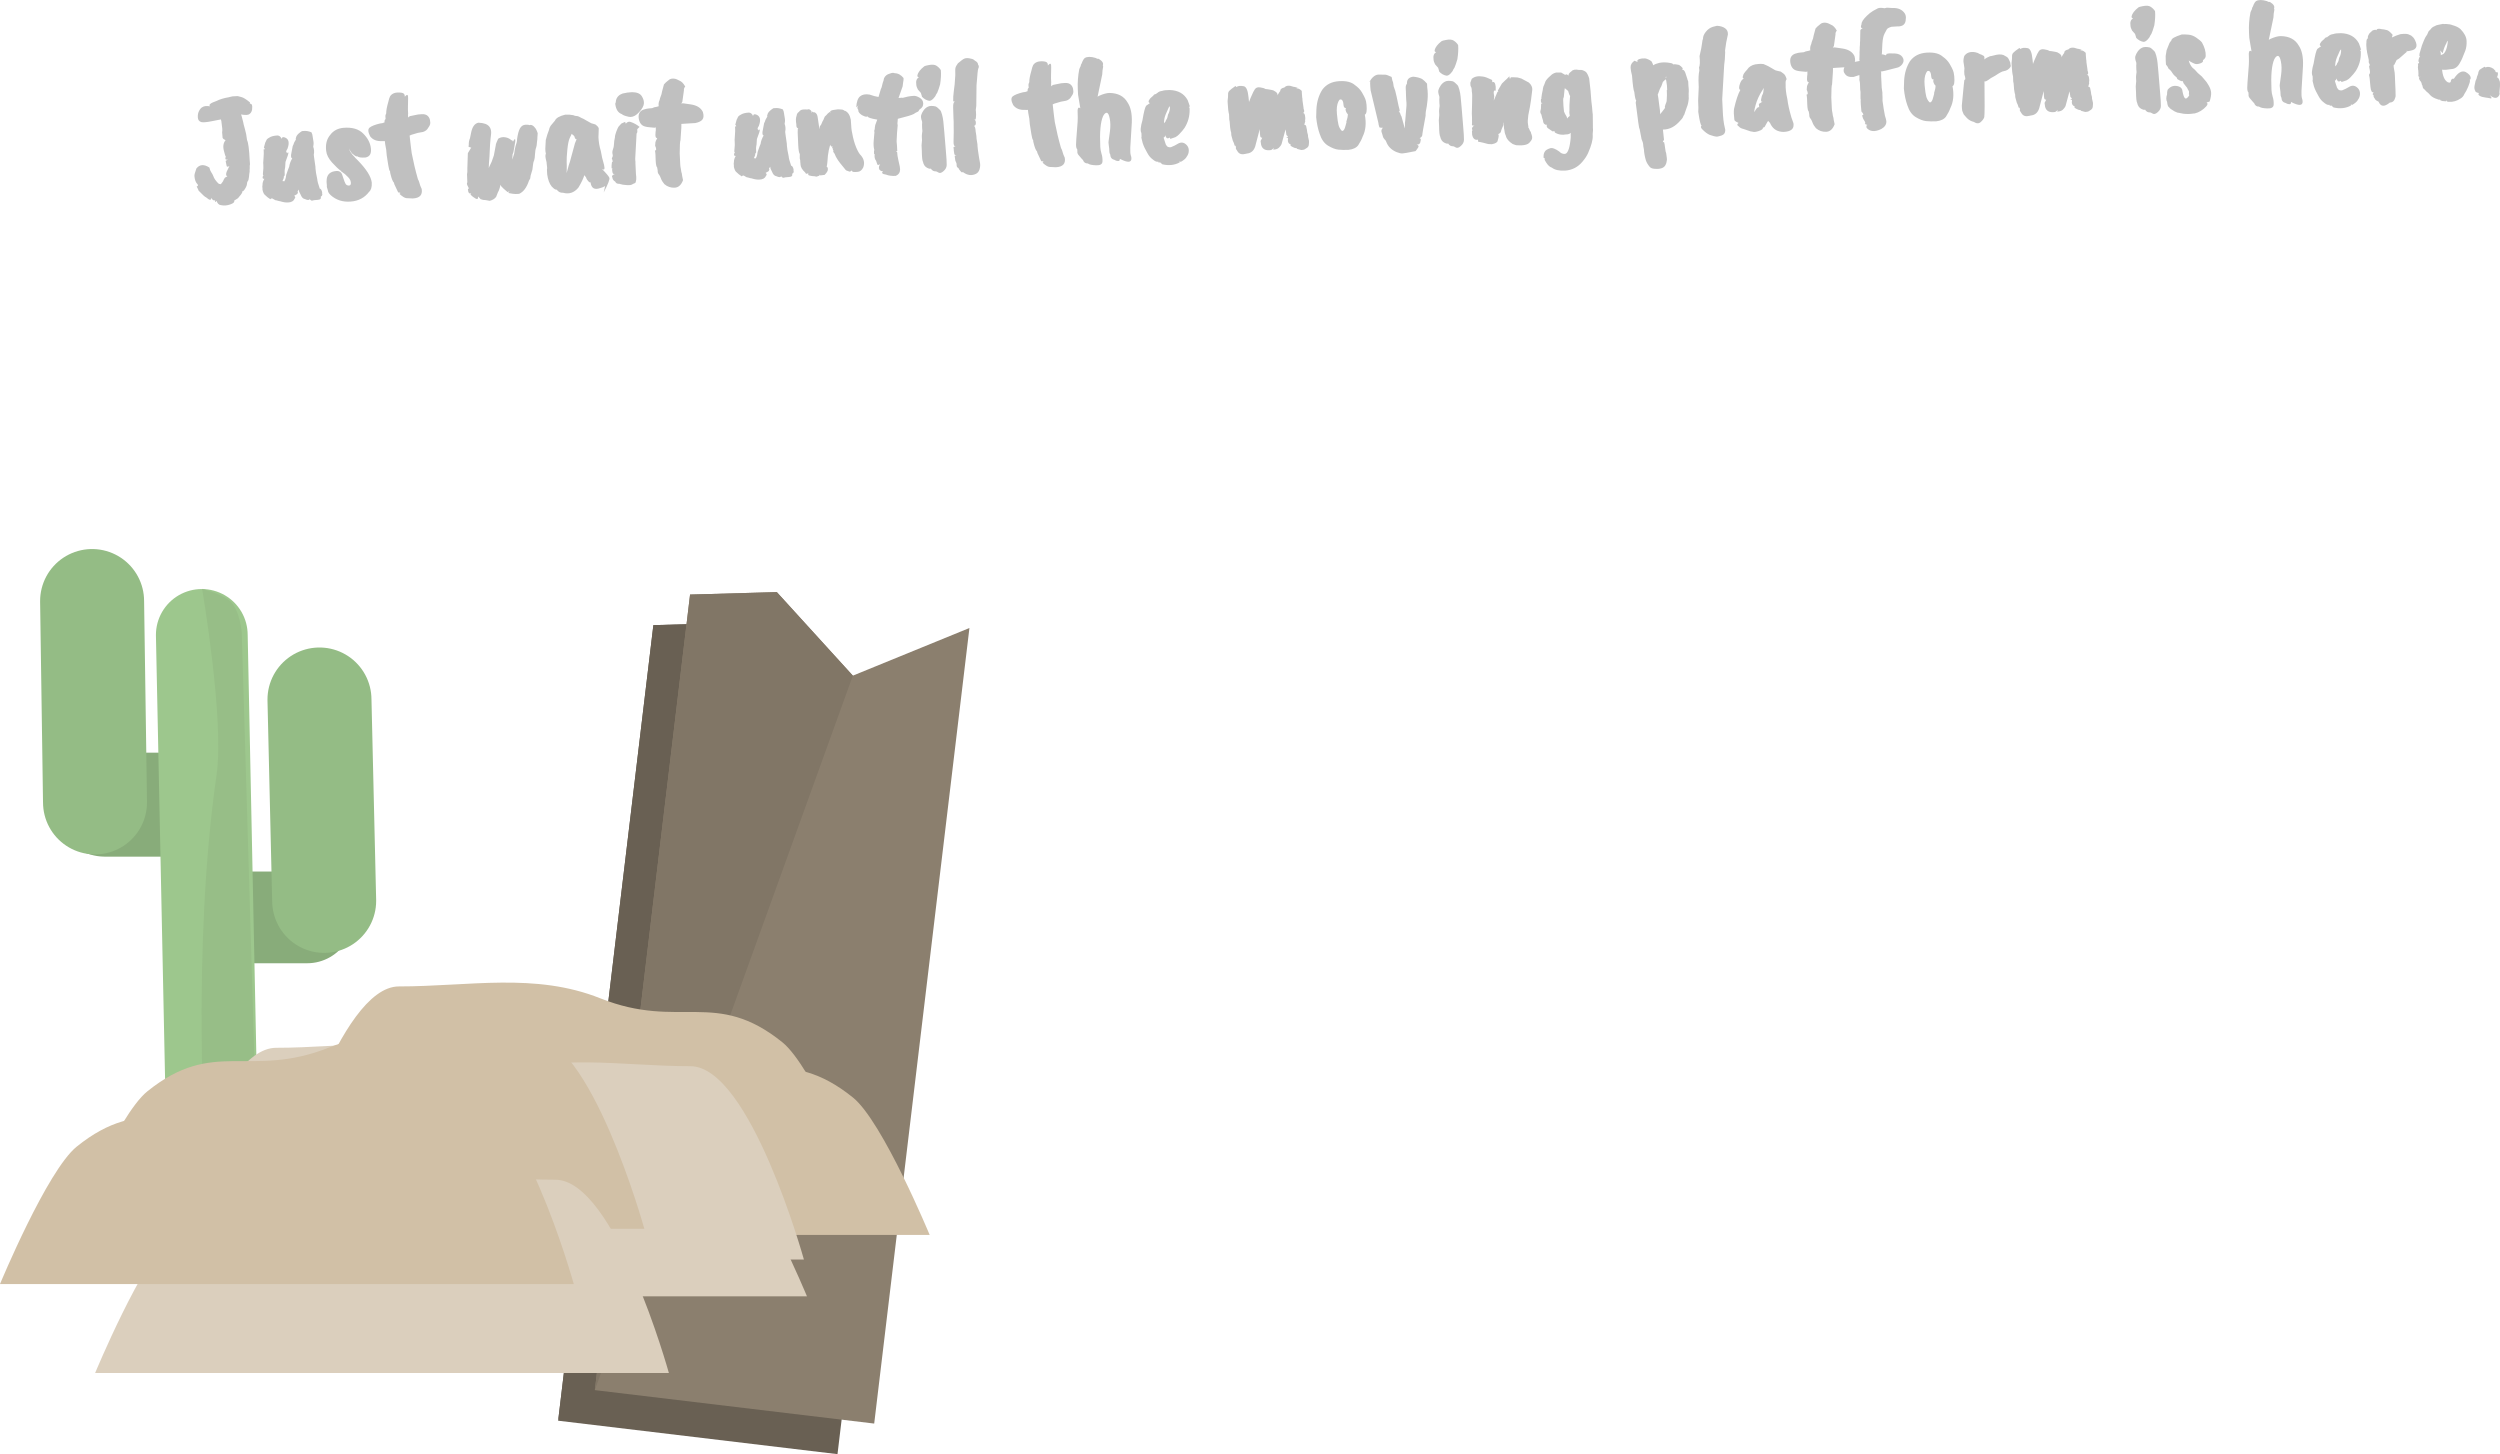 <svg version="1.1" xmlns="http://www.w3.org/2000/svg" xmlns:xlink="http://www.w3.org/1999/xlink" width="408.74" height="237.747" viewBox="0,0,408.74,237.747"><g transform="translate(18.498,3.685)"><g data-paper-data="{&quot;isPaintingLayer&quot;:true}" fill="none" fill-rule="nonzero" stroke="none" stroke-width="none" stroke-linecap="none" stroke-linejoin="miter" stroke-miterlimit="10" stroke-dasharray="" stroke-dashoffset="0" font-family="none" font-weight="none" font-size="none" text-anchor="none" style="mix-blend-mode: normal"><g data-paper-data="{&quot;origPos&quot;:null,&quot;index&quot;:null}"><path d="M31.722,146.303h-12.927" data-paper-data="{&quot;origPos&quot;:null,&quot;index&quot;:null}" fill="none" stroke="#88ac7a" stroke-width="15" stroke-linecap="round"/><g data-paper-data="{&quot;origPos&quot;:null}"><path d="M10.091,127.873h-11.418" data-paper-data="{&quot;origPos&quot;:null,&quot;index&quot;:null}" fill="none" stroke="#88ac7a" stroke-width="17" stroke-linecap="round"/><path d="M-2.964,127.507l-0.476,-32.927" data-paper-data="{&quot;origPos&quot;:null,&quot;index&quot;:null}" fill="none" stroke="#94bc85" stroke-width="17" stroke-linecap="round"/><path d="M14.495,100.12l1.561,75.68" data-paper-data="{&quot;origPos&quot;:null,&quot;index&quot;:null}" fill="none" stroke="#9dc78d" stroke-width="15" stroke-linecap="round"/><path d="M15.099,184.795c0,0 -2.292,-33.351 1.809,-61.802c1.301,-9.023 -2.365,-30.398 -2.365,-30.398c0,0 2.902,0.7 4.403,1.853c1.803,1.384 2.084,5.347 2.084,5.347l2.78,93.8z" data-paper-data="{&quot;origPos&quot;:null}" fill="#97be87" stroke="none" stroke-width="0" stroke-linecap="butt"/><path d="M34.502,143.605l-0.768,-32.927" data-paper-data="{&quot;origPos&quot;:null,&quot;index&quot;:null}" fill="none" stroke="#94bc85" stroke-width="17" stroke-linecap="round"/></g></g><g data-paper-data="{&quot;origPos&quot;:null,&quot;index&quot;:null}" fill="#696053" stroke="none" stroke-width="0" stroke-linecap="butt"><path d="M72.756,228.595l15.57,-130.071l14.183,-0.401l12.43,13.658l19.061,-7.79l-15.57,130.071z" data-paper-data="{&quot;origPos&quot;:null,&quot;origRot&quot;:0}"/><path d="M72.756,228.595l15.57,-130.071l14.183,-0.401l12.43,13.658z" data-paper-data="{&quot;origPos&quot;:null,&quot;origRot&quot;:0}"/></g><g data-paper-data="{&quot;origPos&quot;:null,&quot;index&quot;:null}" stroke="none" stroke-width="0" stroke-linecap="butt"><path d="M78.756,223.595l15.57,-130.071l14.183,-0.401l12.43,13.658l19.061,-7.79l-15.57,130.071z" data-paper-data="{&quot;origPos&quot;:null,&quot;origRot&quot;:0}" fill="#8b7f6e"/><path d="M78.756,223.595l15.57,-130.071l14.183,-0.401l12.43,13.658z" data-paper-data="{&quot;origPos&quot;:null,&quot;origRot&quot;:0}" fill="#817666"/></g><g data-paper-data="{&quot;origPos&quot;:null,&quot;index&quot;:null}" stroke="none" stroke-width="0" stroke-linecap="butt"><path d="M8.09,199.229c0,0 8.772,-31.604 18.561,-31.604c11.481,0 22.27,-2.31 32.934,1.944c13.048,5.205 18.849,-1.628 29.779,7.198c4.835,3.904 12.535,22.462 12.535,22.462z" data-paper-data="{&quot;index&quot;:null,&quot;origPos&quot;:null}" fill="#dbcfbd"/><path d="M28.155,189.196c0,0 8.772,-31.604 18.561,-31.604c11.481,0 22.27,-2.31 32.934,1.944c13.048,5.205 18.849,-1.628 29.779,7.198c4.835,3.904 12.535,22.462 12.535,22.462z" data-paper-data="{&quot;origPos&quot;:null,&quot;index&quot;:null}" fill="#d1c0a6"/><path d="M19.627,208.259c0,0 8.772,-31.604 18.561,-31.604c11.481,0 22.27,-2.31 32.934,1.944c13.048,5.205 18.849,-1.628 29.779,7.198c4.835,3.904 12.535,22.462 12.535,22.462z" data-paper-data="{&quot;origPos&quot;:null,&quot;index&quot;:null}" fill="#dbcfbd"/><path d="M39.693,198.226c0,0 8.772,-31.604 18.561,-31.604c11.481,0 22.27,-2.31 32.934,1.944c13.048,5.205 18.849,-1.628 29.779,7.198c4.835,3.904 12.535,22.462 12.535,22.462z" data-paper-data="{&quot;origPos&quot;:null,&quot;index&quot;:null}" fill="#d1c0a6"/><path d="M19.126,202.239c0,0 7.7,-18.558 12.535,-22.462c10.93,-8.825 16.731,-1.992 29.779,-7.198c10.664,-4.254 21.452,-1.944 32.934,-1.944c9.789,0 18.561,31.604 18.561,31.604z" data-paper-data="{&quot;origPos&quot;:null}" fill="#dbcfbd"/><path d="M-6.96,197.222c0,0 7.7,-18.558 12.535,-22.462c10.93,-8.825 16.731,-1.992 29.779,-7.198c10.664,-4.254 21.452,-1.944 32.934,-1.944c9.789,0 18.561,31.604 18.561,31.604z" data-paper-data="{&quot;origPos&quot;:null}" fill="#d1c0a6"/><path d="M-2.947,220.8c0,0 7.7,-18.558 12.535,-22.462c10.93,-8.825 16.731,-1.992 29.779,-7.198c10.664,-4.254 21.452,-1.944 32.934,-1.944c9.789,0 18.561,31.604 18.561,31.604z" data-paper-data="{&quot;origPos&quot;:null}" fill="#dbcfbd"/><path d="M-18.498,206.252c0,0 7.7,-18.558 12.535,-22.462c10.93,-8.825 16.731,-1.992 29.779,-7.198c10.664,-4.254 21.452,-1.944 32.934,-1.944c9.789,0 18.561,31.604 18.561,31.604z" data-paper-data="{&quot;origPos&quot;:null}" fill="#d1c0a6"/></g><path d="M17.817,17.931c0.065,-0.245 0.036,-0.741 -0.087,-1.488c-0.011,-0.231 -0.05,-0.432 -0.116,-0.603c-0.842,0.176 -1.296,0.266 -1.364,0.269c-0.564,0.114 -0.977,0.178 -1.237,0.19c-0.26,0.013 -0.449,0.007 -0.566,-0.016c-0.381,-0.097 -0.583,-0.358 -0.603,-0.782c-0.021,-0.424 0.054,-0.785 0.223,-1.083c0.169,-0.308 0.347,-0.505 0.536,-0.591c0.252,-0.176 0.67,-0.221 1.254,-0.133c-0.311,-0.236 0.042,-0.529 1.059,-0.877c0.518,-0.267 1.185,-0.468 1.999,-0.604c0.085,-0.033 0.152,-0.051 0.2,-0.053l0.416,-0.093l0.839,-0.041l0.646,0.172c0.293,0.073 0.747,0.36 1.361,0.861l-0.036,0.161c0.236,0.085 0.356,0.176 0.361,0.272c0.005,0.096 0.018,0.178 0.041,0.244c0.033,0.684 -0.177,1.124 -0.631,1.32c-0.142,0.055 -0.398,0.068 -0.766,0.037c-0.427,-0.037 -0.599,-0.097 -0.516,-0.178c0.006,-0.068 0.02,-0.083 0.041,-0.045c0.064,0.132 0.199,0.618 0.404,1.458c0.005,0.106 0.089,0.445 0.252,1.017c0.173,0.571 0.295,1.198 0.367,1.881c0.203,0.396 0.349,1.519 0.439,3.37c0.014,0.096 0.028,0.284 0.042,0.563c-0.044,0.099 -0.057,0.326 -0.039,0.683c-0.022,0.136 -0.028,0.311 -0.018,0.523c-0.032,0.127 -0.054,0.273 -0.066,0.438c-0.002,0.164 -0.014,0.3 -0.038,0.408c-0.039,0.388 -0.105,0.628 -0.197,0.72c-0.083,0.091 -0.132,0.267 -0.148,0.529c0.005,0.106 -0.068,0.298 -0.218,0.576c-0.151,0.278 -0.287,0.458 -0.408,0.541l-0.13,0.006c0.074,0.132 -0.086,0.42 -0.48,0.864l-0.219,0.271c-0.103,0.063 -0.314,0.199 -0.632,0.407c0.098,0.227 -0.11,0.43 -0.622,0.61c-0.512,0.189 -1.032,0.229 -1.559,0.119c-0.311,-0.033 -0.544,-0.268 -0.701,-0.705c-0.198,0.299 -0.272,0.269 -0.222,-0.091c-0.227,0.098 -0.441,-0.037 -0.643,-0.404c0.022,0.463 -0.264,0.433 -0.859,-0.089c-0.106,0.005 -0.505,-0.352 -1.197,-1.072c-0.035,-0.124 -0.143,-0.351 -0.323,-0.68c0.266,-0.09 0.288,-0.246 0.064,-0.467c-0.214,-0.221 -0.353,-0.596 -0.417,-1.125l-0.009,-0.188c-0.008,-0.164 0.099,-0.555 0.32,-1.175c0.537,-0.673 1.245,-0.722 2.123,-0.147c0.074,0.335 0.179,0.595 0.313,0.782c0.135,0.187 0.246,0.394 0.334,0.621c0.104,0.343 0.374,0.74 0.811,1.192c0.09,0.073 0.208,0.111 0.353,0.113c-0.004,0.106 0.138,-0.05 0.426,-0.47c0.009,-0.01 0.039,-0.084 0.091,-0.222c0.126,-0.199 0.188,-0.309 0.187,-0.328c0.008,-0.029 0.154,-0.114 0.437,-0.253c-0.235,-0.056 -0.28,-0.3 -0.137,-0.732c0.097,-0.188 0.251,-0.505 0.461,-0.95c-0.31,0.189 -0.472,0.134 -0.486,-0.165c-0.056,-0.355 -0.101,-0.58 -0.134,-0.675l0.394,-0.251c-0.285,0.101 -0.432,0.055 -0.441,-0.138l0.07,-0.351c-0.069,-0.035 -0.159,-0.297 -0.27,-0.784c-0.231,-0.781 -0.15,-1.403 0.243,-1.867c-0.009,0.01 -0.103,-0.038 -0.282,-0.146c-0.17,-0.117 -0.244,-0.254 -0.223,-0.409l-0.065,-0.75zM32.803,21.608l0.049,0.418c0.002,0.039 0.075,0.547 0.219,1.525l0.016,0.333c0.018,0.366 0.113,0.941 0.287,1.725c0.015,0.299 0.151,0.814 0.408,1.545c0.165,0.011 0.295,0.203 0.39,0.575l-0.004,0.218c0.079,0.228 0.005,0.401 -0.221,0.518c0.093,0.334 -0.086,0.511 -0.539,0.533c-0.443,0.022 -0.722,0.059 -0.835,0.113c-0.104,0.053 -0.252,-0.026 -0.446,-0.239c-0.077,0.197 -0.333,0.195 -0.768,-0.006c-0.302,-0.043 -0.535,-0.283 -0.702,-0.719l-0.257,-0.524c-0.013,-0.26 -0.106,-0.502 -0.282,-0.725c-0.006,-0.125 0.01,-0.29 0.048,-0.495c0.038,-0.205 0.1,-0.333 0.184,-0.386c0.162,0.746 0.096,1.275 -0.198,1.589c0.093,0.121 0.066,0.272 -0.079,0.453l-0.48,0.27c0.229,0.134 0.242,0.307 0.04,0.52c-0.137,0.354 -0.49,0.545 -1.059,0.573c-0.366,0.018 -0.785,-0.049 -1.256,-0.2c-0.116,-0.004 -0.326,-0.057 -0.631,-0.158c-0.095,0.024 -0.253,-0.041 -0.473,-0.194c-0.211,-0.164 -0.379,-0.155 -0.506,0.025c-0.131,-0.11 -0.291,-0.223 -0.48,-0.339l-0.485,-0.44c-0.081,-0.083 -0.161,-0.234 -0.239,-0.452c-0.069,-0.229 -0.1,-0.377 -0.094,-0.445c0.016,-0.068 0.012,-0.16 -0.013,-0.275c-0.015,-0.115 -0.007,-0.241 0.025,-0.378c-0.015,-0.318 0.084,-0.656 0.299,-1.014c-0.183,0.009 -0.278,-0.054 -0.285,-0.189c-0.007,-0.135 0.04,-0.268 0.14,-0.398c-0.059,-0.026 -0.091,-0.083 -0.095,-0.169l0.083,-0.975c-0.011,-0.231 -0.014,-0.395 -0.009,-0.492l-0.021,-0.434c0.016,-0.059 0.023,-0.127 0.019,-0.204l0.073,-1.192c-0.009,-0.193 -0.01,-0.313 -0.003,-0.362l-0.02,-0.405c0.243,0.027 0.258,-0.066 0.044,-0.277l0.221,-0.822l0.159,-0.312c0.04,-0.176 0.196,-0.338 0.469,-0.486c0.318,-0.218 0.78,-0.342 1.388,-0.372c0.301,0.024 0.522,0.211 0.665,0.562c0.035,-0.282 0.214,-0.358 0.54,-0.229c0.64,0.249 0.776,0.866 0.409,1.849c-0.253,0.37 -0.271,0.588 -0.055,0.655c-0.061,0.138 -0.09,0.227 -0.089,0.265c-0.071,0.525 -0.266,0.781 -0.586,0.767c1.023,-1.605 1.161,-1.452 0.413,0.458l-0.058,0.887c-0.088,0.371 -0.111,0.802 -0.068,1.293l-0.175,0.269c0.079,0.035 0.013,0.265 -0.198,0.691c0.23,-0.03 0.35,0.041 0.358,0.214l0.026,0.231c-0.231,0.011 -0.338,-0.003 -0.321,-0.042c0.027,-0.05 0.067,-0.11 0.122,-0.18c0.054,-0.08 0.076,-0.12 0.067,-0.119c0.136,-0.18 0.232,-0.398 0.287,-0.652c0.055,-0.254 0.081,-0.415 0.078,-0.482c0.271,-0.796 0.433,-1.238 0.486,-1.328c0.047,-0.418 0.214,-0.875 0.499,-1.372c-0.165,-0.021 -0.228,-0.221 -0.189,-0.599l0.265,-1.404c0.115,-0.218 0.171,-0.351 0.169,-0.399c-0.003,-0.058 0.117,-0.286 0.358,-0.684c-0.062,-0.074 -0.032,-0.254 0.09,-0.541c0.16,-0.278 0.461,-0.554 0.902,-0.826l0.188,-0.009c0.422,-0.059 0.875,0.011 1.358,0.209c0.118,0.245 0.182,0.469 0.192,0.672c0.036,0.143 0.084,0.445 0.145,0.906l0.015,0.318l-0.064,0.467c0.156,0.418 0.186,0.851 0.092,1.3zM35.499,18.362c0.499,-0.671 1.205,-1.054 2.118,-1.146c1.433,-0.128 2.521,0.182 3.262,0.928c0.751,0.746 1.172,1.556 1.263,2.431c0.1,0.874 -0.199,1.372 -0.898,1.493c-0.703,0.044 -1.131,-0.018 -1.284,-0.184c-0.162,0.056 -0.404,-0.062 -0.727,-0.356c-0.148,-0.07 -0.344,-0.317 -0.587,-0.74l-0.306,-0.623c-0.064,-0.122 -0.057,-0.181 0.02,-0.175c0.057,-0.022 0.089,0.044 0.097,0.198c0.08,0.643 0.443,1.268 1.091,1.874c0,0 0.011,0.019 0.032,0.056c0.031,0.037 0.153,0.157 0.365,0.359c1.443,1.466 2.222,2.694 2.338,3.683c0.036,0.732 -0.109,1.237 -0.434,1.514c-0.735,0.973 -1.743,1.505 -3.024,1.596c-1.28,0.101 -2.364,-0.247 -3.253,-1.045c-0.304,-0.285 -0.462,-0.557 -0.474,-0.817c-0.144,-0.379 -0.195,-0.638 -0.154,-0.775c-0.06,-0.432 -0.067,-0.789 -0.023,-1.071c0.107,-0.788 0.636,-1.219 1.589,-1.294c0.53,-0.026 0.862,0.238 0.995,0.792c0.24,0.761 0.422,1.221 0.545,1.379c0.133,0.158 0.315,0.226 0.546,0.205c0.212,-0.02 0.3,-0.198 0.264,-0.534c-0.026,-0.346 -0.271,-0.716 -0.735,-1.109c-0.153,-0.176 -0.31,-0.309 -0.469,-0.397c-0.15,-0.099 -0.29,-0.203 -0.421,-0.313c0.11,-0.131 0.109,-0.145 -0.002,-0.043c-0.38,-0.271 -0.861,-0.726 -1.443,-1.365c-0.572,-0.639 -0.893,-1.271 -0.961,-1.895c-0.13,-1.085 0.093,-1.961 0.669,-2.626zM48.225,12.44c-0.025,0.677 -0.033,1.113 -0.024,1.305c0.009,0.193 0.008,0.362 -0.004,0.507l0.032,0.651l-0.02,0.175l0.023,0.477c0.007,0.154 -0.1,0.237 -0.321,0.247l0.585,-0.492c0.077,-0.004 0.321,-0.054 0.732,-0.151c0.41,-0.107 0.828,-0.166 1.252,-0.177c0.434,-0.021 0.762,0.084 0.986,0.314c0.224,0.231 0.344,0.515 0.36,0.852c0.074,0.325 -0.003,0.638 -0.23,0.939l-0.081,0.12c-0.168,0.327 -0.451,0.553 -0.851,0.679l-0.862,0.158l-1.043,0.311l-0.284,0.13c0.008,0.164 0.043,0.491 0.106,0.98c0.072,0.489 0.113,0.84 0.124,1.052l0.114,0.864c0.272,1.417 0.611,2.835 1.018,4.254c0.103,0.14 0.232,0.491 0.384,1.054l0.228,0.525c0.163,0.977 -0.324,1.494 -1.461,1.549c-0.154,0.007 -0.503,-0.009 -1.046,-0.051c-0.272,-0.025 -0.65,-0.258 -1.135,-0.698c0.254,-0.148 0.187,-0.226 -0.2,-0.237l-0.549,-1.162c-0.052,-0.075 -0.103,-0.222 -0.152,-0.442c-0.192,-0.174 -0.379,-0.643 -0.561,-1.407c-0.001,-0.029 -0.02,-0.105 -0.055,-0.229l-0.01,-0.202c-0.111,-0.091 -0.209,-0.425 -0.295,-1c-0.086,-0.585 -0.17,-1.117 -0.251,-1.596c-0.031,-0.636 -0.113,-1.241 -0.247,-1.814l-0.072,-0.591l-0.013,-0.26c0.331,-0.142 0.505,-0.053 0.52,0.265l-0.26,0.013c-0.278,0.042 -0.509,0.054 -0.694,0.034c-0.877,0.043 -1.527,-0.22 -1.951,-0.789c-0.363,-0.707 -0.386,-1.184 -0.069,-1.431c0.316,-0.247 0.876,-0.468 1.678,-0.661c0.28,-0.014 0.528,-0.074 0.745,-0.181c-0.015,-0.308 0.044,-0.485 0.177,-0.53c-0.047,-0.374 -0.044,-0.616 0.008,-0.725c0.052,-0.118 0.082,-0.192 0.091,-0.222c-0.011,-0.425 0.104,-1.048 0.344,-1.872c0.086,-0.41 0.183,-0.714 0.289,-0.912c0.323,-0.508 0.932,-0.707 1.826,-0.596c0.408,0.048 0.602,0.27 0.583,0.667c0.392,-0.483 0.571,-0.38 0.537,0.307zM62.243,21.744l0.311,-1.653c-0.006,-0.116 0.044,-0.292 0.148,-0.529c0.114,-0.237 0.197,-0.425 0.248,-0.563c0.281,-0.188 0.59,-0.275 0.929,-0.262c0.484,0.025 0.898,0.193 1.242,0.505c0.312,0.052 0.314,0.294 0.006,0.724c0.639,-1.364 0.788,-1.188 0.446,0.529c-0.079,0.555 -0.169,0.907 -0.268,1.056c-0.043,0.311 -0.046,0.833 -0.011,1.566c-0.014,0.503 0.045,0.935 0.179,1.296c0.02,0.405 -0.081,0.627 -0.301,0.667l-0.242,-0.206c-0.012,-0.241 0.023,-0.518 0.105,-0.831c-0.002,-0.039 0.019,-0.204 0.063,-0.496c0.053,-0.302 0.089,-0.55 0.109,-0.744c0.029,-0.204 0.059,-0.37 0.092,-0.497c0.098,-0.362 0.19,-0.666 0.275,-0.912c0.018,-0.223 0.047,-0.423 0.087,-0.598c0.04,-0.176 0.079,-0.356 0.119,-0.542c0.188,-0.511 0.275,-0.907 0.261,-1.186c0.107,-0.788 0.262,-1.37 0.466,-1.747c0.213,-0.387 0.512,-0.59 0.898,-0.609c0.386,-0.019 0.594,0.005 0.627,0.071c0.341,-0.142 0.698,0.053 1.072,0.586c0.138,0.254 0.241,0.495 0.31,0.724c-0.023,0.127 -0.037,0.325 -0.044,0.596c0.003,0.261 -0.022,0.542 -0.075,0.844c-0.02,0.387 -0.059,0.669 -0.118,0.846c-0.12,0.305 -0.189,0.685 -0.205,1.14c-0.017,0.445 -0.063,0.786 -0.139,1.021c-0.115,0.228 -0.186,0.54 -0.215,0.938c-0.019,0.397 -0.094,0.758 -0.223,1.083c-0.119,0.325 -0.187,0.632 -0.202,0.923l-0.213,0.387c-0.371,1.119 -0.906,1.831 -1.606,2.136l-0.564,0.027c-0.212,0.01 -0.621,-0.047 -1.226,-0.172c0.296,-0.275 0.265,-0.322 -0.094,-0.14c-0.523,-0.429 -0.872,-0.75 -1.047,-0.964c-0.336,-0.544 -0.385,-0.875 -0.15,-0.993c0.094,0.536 0.015,1.105 -0.236,1.707c-0.055,0.051 -0.199,0.386 -0.429,1.006c-0.198,0.309 -0.549,0.534 -1.054,0.674l-0.687,-0.126c-0.27,0.013 -0.538,-0.037 -0.804,-0.149l-0.413,-0.444c0.03,0.414 -0.12,0.523 -0.448,0.326c-0.318,-0.187 -0.584,-0.397 -0.798,-0.628l0.12,-0.223c-0.331,0.142 -0.511,-0.086 -0.54,-0.684c0.173,-0.008 0.171,-0.158 -0.007,-0.449c-0.169,-0.291 -0.199,-0.507 -0.089,-0.648c0.001,-0.184 -0.016,-0.622 -0.049,-1.316c0.057,-0.225 0.075,-0.554 0.053,-0.988l0.083,-2.467l0.577,-0.955c0.004,0.077 -0.152,0.046 -0.468,-0.093c0.013,-0.126 0.027,-0.233 0.042,-0.321c-0.018,-0.366 0.047,-0.722 0.195,-1.067c0.141,-0.683 0.211,-1.025 0.211,-1.025c0.198,-0.898 0.589,-1.405 1.172,-1.521c0.455,0.017 0.845,0.085 1.169,0.204c0.67,0.277 0.972,0.817 0.905,1.623c-0.134,1.011 -0.224,2.252 -0.268,3.723c-0.051,0.746 -0.08,1.129 -0.089,1.149l-0.077,2.293l-0.233,-0.032c-0.094,-0.14 -0.107,-0.314 -0.04,-0.52c0.067,-0.216 0.142,-0.466 0.224,-0.75c0.092,-0.294 0.283,-0.729 0.574,-1.303zM75.509,19.723c0.009,-0.01 0.1,-0.227 0.273,-0.651c-0.172,0.037 -0.29,-0.107 -0.354,-0.432c-0.064,-0.122 -0.155,-0.215 -0.274,-0.277c-0.173,-0.175 -0.233,-0.23 -0.182,-0.165c-0.007,0.049 -0.02,0.078 -0.039,0.089c-0.009,0.01 -0.101,0.203 -0.276,0.579c-0.175,0.366 -0.308,1.01 -0.399,1.932c-0.09,0.922 -0.126,1.59 -0.106,2.005c0.02,0.405 0.022,0.859 0.008,1.362c-0.014,0.503 -0.029,0.687 -0.046,0.553c0.01,-0 0.141,-0.48 0.394,-1.439c0.024,-0.098 0.079,-0.26 0.165,-0.486zM79.344,18.726c0.039,0.81 0.168,1.562 0.385,2.256c0.112,0.719 0.289,1.483 0.532,2.293c0.17,0.726 0.045,0.935 -0.375,0.627c0.741,0.747 1.157,1.243 1.246,1.49c0.089,0.237 -0.22,1.035 -0.927,2.393l0.415,-1.904c0.25,0.374 0.206,0.652 -0.133,0.832c-0.339,0.19 -0.618,0.305 -0.838,0.345c-0.949,0.346 -1.481,0.033 -1.596,-0.937c-0.084,0.062 -0.213,-0.004 -0.386,-0.199c-0.174,-0.204 -0.273,-0.354 -0.297,-0.449c-0.014,-0.096 -0.052,-0.171 -0.112,-0.226c-0.053,-0.094 -0.151,-0.215 -0.293,-0.363c-0.142,-0.148 -0.229,-0.337 -0.259,-0.567l0.272,-0.665l0.085,-0.033c0.069,0.634 0.07,1.05 0.003,1.246c-0.173,0.607 -0.506,1.314 -0.998,2.121c-0.684,0.835 -1.52,1.117 -2.509,0.846c-0.376,0.009 -0.657,-0.094 -0.841,-0.307c-0.184,-0.204 -0.293,-0.271 -0.329,-0.201c-0.196,-0.058 -0.422,-0.226 -0.677,-0.503c-0.38,-0.465 -0.63,-1.134 -0.75,-2.007l-0.039,-0.795c0.054,-0.08 0.037,-0.427 -0.051,-1.041l-0.006,-0.116c-0.12,-0.487 -0.184,-0.798 -0.19,-0.933c-0.007,-0.135 0.006,-0.266 0.039,-0.393c0.042,-0.128 0.048,-0.205 0.018,-0.233c-0.03,-0.028 -0.049,-0.123 -0.057,-0.287l-0.019,-0.39l0.076,-1.424c0.162,-0.636 0.339,-1.185 0.529,-1.649c0.061,-0.341 0.206,-0.633 0.436,-0.876c0.348,-0.403 0.526,-0.615 0.534,-0.635c0.173,-0.424 0.732,-0.75 1.677,-0.98l0.464,0.006c0.202,-0.01 0.367,0.002 0.494,0.034c0.137,0.032 0.253,0.046 0.35,0.041c0.227,0.105 0.418,0.154 0.572,0.146c0.164,-0.008 0.44,0.104 0.828,0.337c0.097,0.015 0.375,0.161 0.833,0.438c0.447,0.258 0.686,0.392 0.715,0.4l0.676,0.199c0.361,0.272 0.546,0.495 0.554,0.669c0.002,0.039 -0.014,0.503 -0.048,1.393zM84.785,11.39l0.087,-0.004c0.773,0.011 1.291,0.227 1.553,0.649c0.272,0.422 0.388,0.831 0.35,1.229c-0.039,0.398 -0.296,0.86 -0.773,1.385c-0.468,0.515 -0.938,0.78 -1.411,0.793c-0.145,0.007 -0.413,-0.048 -0.805,-0.164c-0.382,-0.117 -0.616,-0.255 -0.701,-0.415c0.179,-0.096 0.22,-0.054 0.122,0.124c-0.628,-0.201 -0.998,-0.753 -1.109,-1.656c-0.016,-0.328 0.198,-0.391 0.643,-0.191c-0.494,0.362 -0.67,0.221 -0.528,-0.424c0.138,-0.538 0.497,-0.908 1.076,-1.11c0.554,-0.133 1.053,-0.206 1.496,-0.218zM85.578,18.191l-0.221,4.097c0.004,0.077 0.008,0.159 0.012,0.246c0.004,0.077 0.013,0.159 0.026,0.245c-0.005,0.087 -0.006,0.169 -0.003,0.246l0.085,1.749c0.099,0.652 0.065,1.137 -0.103,1.454c-0.19,0.067 -0.365,0.148 -0.524,0.243c-0.15,0.104 -0.457,0.138 -0.922,0.103c-0.455,-0.026 -0.781,-0.078 -0.978,-0.155l-0.176,-0.049c-0.357,0.017 -0.585,-0.102 -0.684,-0.358c-0.278,-0.151 -0.434,-0.375 -0.467,-0.673c-0.156,-0.234 -0.011,-0.429 0.435,-0.586c-0.2,0.058 -0.333,-0.003 -0.4,-0.183c-0.057,-0.181 -0.082,-0.402 -0.076,-0.663c0.184,0.001 0.153,-0.027 -0.091,-0.083c-0.015,-0.318 0.007,-0.652 0.067,-1.003c0.155,0.012 0.145,-0.195 -0.03,-0.622c0.117,-0.18 0.172,-0.346 0.164,-0.501c-0.103,-0.323 -0.098,-0.633 0.013,-0.928c0.111,-0.295 0.167,-0.544 0.167,-0.747c0.016,-0.465 0.073,-0.883 0.171,-1.255c-0.009,-0.193 0.063,-0.501 0.216,-0.923c0.163,-0.423 0.285,-0.695 0.366,-0.815l0.468,-0.515l0.61,-0.276l0.116,0.299c0.227,-0.291 0.493,-0.386 0.798,-0.285c0.54,0.186 1.027,0.457 1.46,0.813c-0.279,0.226 -0.411,0.382 -0.397,0.469c0.023,0.076 0.03,0.211 0.02,0.405c-0.072,0.1 -0.112,0.184 -0.118,0.252zM88.718,16.952l0.289,-0.014c-0.213,0.184 -0.393,0.27 -0.538,0.258c-0.146,-0.022 -0.384,-0.044 -0.713,-0.067c-0.32,-0.023 -0.593,-0.068 -0.818,-0.134c-0.558,-0.156 -0.893,-0.594 -1.006,-1.313c-0.103,-0.729 0.154,-1.21 0.77,-1.443c0.371,-0.115 0.634,-0.176 0.788,-0.183c0.154,-0.007 0.366,-0.027 0.635,-0.06c0.178,-0.105 0.44,-0.181 0.786,-0.227l0.956,-0.307c-0.306,0.459 -0.513,0.576 -0.621,0.349l-0.071,-0.272c-0.015,-0.318 0.043,-0.611 0.175,-0.878c-0.005,-0.096 0.096,-0.41 0.302,-0.942c-0.012,-0.057 0.121,-0.59 0.401,-1.599c0.127,-0.18 0.427,-0.451 0.902,-0.812c0.452,-0.244 0.991,-0.183 1.617,0.182c0.364,0.137 0.684,0.464 0.961,0.982c-0.166,0.172 -0.237,0.383 -0.216,0.634c-0.022,0.146 -0.108,0.764 -0.258,1.853l-0.267,0.462c0.03,-0.185 0.2,-0.251 0.512,-0.199c0.321,0.052 0.696,0.106 1.124,0.163c1.002,0.145 1.665,0.557 1.987,1.237c0.161,0.533 0.142,0.94 -0.057,1.22c-0.19,0.27 -0.581,0.468 -1.174,0.593c-0.395,0.029 -0.872,0.057 -1.431,0.084c-0.559,0.027 -0.843,0.046 -0.852,0.056c-0.007,0.058 -0.006,0.165 0.001,0.319l-0.011,0.363c0.006,0.125 -0.039,0.789 -0.135,1.992c-0.08,0.149 -0.122,0.866 -0.127,2.151l0.087,1.793c0.013,0.26 0.049,0.519 0.11,0.777c0.035,0.327 0.086,0.571 0.151,0.732c0.008,0.173 0.074,0.528 0.197,1.063c-0.29,0.797 -0.748,1.21 -1.374,1.24c-0.626,0.03 -1.187,-0.165 -1.68,-0.585l-0.357,-0.49c-0.065,-0.142 -0.113,-0.236 -0.144,-0.283c-0.032,-0.056 -0.059,-0.128 -0.083,-0.213c-0.109,-0.265 -0.185,-0.421 -0.226,-0.467c-0.175,-0.223 -0.265,-0.393 -0.271,-0.509c-0.006,-0.116 -0.01,-0.212 -0.014,-0.289c-0.041,-0.24 -0.068,-0.398 -0.081,-0.474c-0.13,-0.1 -0.211,-0.473 -0.243,-1.119c-0.011,-0.83 -0.052,-1.379 -0.123,-1.646c0.26,-0.013 0.271,-0.279 0.034,-0.799l0.046,-0.553c-0.004,-0.077 0.096,-0.304 0.3,-0.681c-0.202,0.01 -0.303,-0.164 -0.301,-0.522c0.011,-0.368 0.033,-0.62 0.065,-0.757c0.012,-0.155 0.011,-0.377 -0.003,-0.666zM109.876,17.867l0.049,0.418c0.002,0.039 0.075,0.547 0.219,1.525l0.016,0.333c0.018,0.366 0.113,0.941 0.287,1.725c0.015,0.299 0.151,0.814 0.408,1.545c0.165,0.011 0.295,0.203 0.39,0.575l-0.004,0.218c0.079,0.228 0.005,0.401 -0.221,0.518c0.093,0.334 -0.086,0.511 -0.539,0.533c-0.443,0.022 -0.722,0.059 -0.835,0.113c-0.104,0.053 -0.252,-0.026 -0.446,-0.239c-0.077,0.197 -0.333,0.195 -0.768,-0.006c-0.302,-0.043 -0.535,-0.283 -0.702,-0.719l-0.257,-0.524c-0.013,-0.26 -0.106,-0.502 -0.282,-0.725c-0.006,-0.125 0.01,-0.29 0.048,-0.495c0.038,-0.205 0.1,-0.333 0.184,-0.386c0.162,0.746 0.096,1.275 -0.198,1.589c0.093,0.121 0.066,0.272 -0.079,0.453l-0.48,0.27c0.229,0.134 0.242,0.307 0.04,0.52c-0.137,0.354 -0.49,0.545 -1.059,0.573c-0.366,0.018 -0.785,-0.049 -1.256,-0.2c-0.116,-0.004 -0.326,-0.057 -0.631,-0.158c-0.095,0.024 -0.253,-0.041 -0.473,-0.194c-0.211,-0.164 -0.379,-0.155 -0.506,0.025c-0.131,-0.11 -0.291,-0.223 -0.48,-0.339l-0.485,-0.44c-0.081,-0.083 -0.161,-0.234 -0.239,-0.452c-0.069,-0.229 -0.1,-0.377 -0.094,-0.445c0.016,-0.068 0.012,-0.16 -0.013,-0.275c-0.015,-0.115 -0.007,-0.241 0.025,-0.378c-0.015,-0.318 0.084,-0.656 0.299,-1.014c-0.183,0.009 -0.278,-0.054 -0.285,-0.189c-0.007,-0.135 0.04,-0.268 0.14,-0.398c-0.059,-0.026 -0.091,-0.083 -0.095,-0.169l0.083,-0.975c-0.011,-0.231 -0.014,-0.395 -0.009,-0.492l-0.021,-0.434c0.016,-0.059 0.023,-0.127 0.019,-0.204l0.073,-1.192c-0.009,-0.193 -0.01,-0.313 -0.003,-0.362l-0.02,-0.405c0.243,0.027 0.258,-0.066 0.044,-0.277l0.221,-0.822l0.159,-0.312c0.04,-0.176 0.196,-0.338 0.469,-0.486c0.318,-0.218 0.78,-0.342 1.388,-0.372c0.301,0.024 0.522,0.211 0.665,0.562c0.035,-0.282 0.214,-0.358 0.54,-0.229c0.64,0.249 0.776,0.866 0.409,1.849c-0.253,0.37 -0.271,0.588 -0.055,0.655c-0.061,0.138 -0.09,0.227 -0.089,0.265c-0.071,0.525 -0.266,0.781 -0.586,0.767c1.023,-1.605 1.161,-1.452 0.413,0.458l-0.058,0.887c-0.088,0.371 -0.111,0.802 -0.068,1.293l-0.175,0.269c0.079,0.035 0.013,0.265 -0.198,0.691c0.23,-0.03 0.35,0.041 0.358,0.214l0.026,0.231c-0.231,0.011 -0.338,-0.003 -0.321,-0.042c0.027,-0.05 0.067,-0.11 0.122,-0.18c0.054,-0.08 0.076,-0.12 0.067,-0.119c0.136,-0.18 0.232,-0.398 0.287,-0.652c0.055,-0.254 0.081,-0.415 0.078,-0.482c0.271,-0.796 0.433,-1.238 0.486,-1.328c0.047,-0.418 0.214,-0.875 0.499,-1.372c-0.165,-0.021 -0.228,-0.221 -0.189,-0.599l0.265,-1.404c0.115,-0.218 0.171,-0.351 0.169,-0.399c-0.003,-0.058 0.117,-0.286 0.358,-0.684c-0.062,-0.074 -0.032,-0.254 0.09,-0.541c0.16,-0.278 0.461,-0.554 0.902,-0.826l0.188,-0.009c0.422,-0.059 0.875,0.011 1.358,0.209c0.118,0.245 0.182,0.469 0.192,0.672c0.036,0.143 0.084,0.445 0.145,0.906l0.015,0.318l-0.064,0.467c0.156,0.418 0.186,0.851 0.092,1.3zM112.259,22.185c-0.007,-0.135 -0.003,-0.362 0.01,-0.682c-0.134,-0.177 -0.22,-0.661 -0.259,-1.451c-0.107,-1.811 -0.117,-2.719 -0.031,-2.723c0.096,-0.005 0.076,-0.028 -0.061,-0.069c-0.128,-0.052 -0.197,-0.174 -0.206,-0.367l-0.011,-0.231c-0.108,-0.623 -0.092,-1.102 0.046,-1.437c0.035,-0.282 0.16,-0.486 0.376,-0.612c0.162,-0.249 0.407,-0.382 0.734,-0.398c0.337,-0.016 0.545,-0.012 0.624,0.013c0.264,-0.129 0.501,-0.029 0.71,0.299c-0.014,0.3 0.029,0.303 0.131,0.008l0.123,0.139c0.162,-0.037 0.31,0.009 0.441,0.138c0.141,0.119 0.238,0.317 0.29,0.595l0.323,2.172l0.02,0.405c0.048,0.191 0.075,0.359 0.082,0.503l-0.31,1.073l-0.101,0.019c-0.195,-0.425 -0.235,-0.771 -0.123,-1.037c0.112,-0.276 0.176,-0.458 0.191,-0.545c0.019,-0.213 0.087,-0.4 0.205,-0.561c0.044,-0.099 0.063,-0.201 0.058,-0.307c-0.006,-0.116 0.078,-0.274 0.252,-0.476c0.128,-0.344 0.251,-0.601 0.368,-0.771l0.064,-0.177c0.062,-0.109 0.115,-0.223 0.157,-0.341c0.213,-0.184 0.36,-0.336 0.442,-0.456l0.362,-0.307c0.129,0.274 0.155,0.302 0.076,0.083c-0.079,-0.228 0.18,-0.371 0.776,-0.429c0.354,-0.075 0.653,-0.09 0.896,-0.044c0.222,-0.011 0.402,0.029 0.542,0.119l0.091,0.083l0.132,0.023c0.474,0.218 0.783,0.706 0.926,1.462c0.053,1.099 0.127,1.815 0.22,2.148c0.161,0.92 0.383,1.716 0.667,2.388c0.283,0.662 0.541,1.094 0.773,1.296c0.512,0.603 0.636,1.259 0.371,1.967c-0.22,0.436 -0.508,0.672 -0.864,0.709c-0.346,0.036 -0.573,0.042 -0.68,0.019c-0.183,0.009 -0.284,-0.073 -0.302,-0.246c-0.25,0.225 -0.461,0.254 -0.633,0.089c-0.202,0.01 -0.397,-0.126 -0.585,-0.406c-0.616,-0.743 -0.976,-1.204 -1.081,-1.382c-0.096,-0.189 -0.175,-0.32 -0.237,-0.394c-0.052,-0.075 -0.089,-0.141 -0.111,-0.197c-0.023,-0.067 -0.061,-0.156 -0.115,-0.27c-0.024,-0.105 -0.093,-0.223 -0.205,-0.352c-0.103,-0.13 -0.119,-0.255 -0.047,-0.374c-0.118,-0.043 -0.137,-0.143 -0.058,-0.301c-0.212,0.01 -0.232,-0.095 -0.059,-0.316c-0.228,0.079 -0.385,-0.078 -0.472,-0.47l0.315,-0.682l0.029,-0.001c-0.447,1.142 -0.694,2.328 -0.74,3.557c-0.031,0.359 -0.066,0.626 -0.106,0.802c-0.077,0.004 -0.024,0.093 0.158,0.268l0.013,0.275c0.01,0.212 -0.164,0.505 -0.522,0.88c-0.317,0.044 -0.504,0.068 -0.562,0.071l-0.275,0.013c-0.01,-0.212 -0.033,-0.187 -0.069,0.076c-0.096,0.005 -0.192,0.033 -0.286,0.086c-0.094,0.062 -0.248,0.056 -0.465,-0.021c-0.31,-0.014 -0.499,-0.034 -0.568,-0.059c-0.059,-0.026 -0.162,-0.05 -0.308,-0.072c-0.146,-0.032 -0.196,-0.16 -0.149,-0.384c-0.242,0.186 -0.408,0.155 -0.497,-0.092c-0.495,-0.44 -0.753,-0.881 -0.774,-1.325l-0.008,-0.159l-0.025,-0.216c0.009,-0.223 -0.021,-0.434 -0.089,-0.633zM121.861,14.56c-0.022,-0.25 -0.052,-0.369 -0.09,-0.358c-0.127,-0.226 -0.117,-0.419 0.03,-0.581c0.156,-0.172 0.054,-0.09 -0.307,0.247c0.053,-0.901 0.26,-1.5 0.623,-1.798c0.371,-0.308 0.888,-0.405 1.551,-0.293l0.795,0.251l0.673,0.141l0.373,-1.264c0.114,-0.237 0.174,-0.4 0.179,-0.487c0.005,-0.087 0.034,-0.205 0.084,-0.352c0.065,-0.254 0.124,-0.436 0.176,-0.545l0.082,-0.395c0.174,-0.405 0.499,-0.667 0.976,-0.786c0.312,-0.131 0.577,-0.149 0.794,-0.053c0.531,0.003 1.008,0.265 1.429,0.786c0.011,0.231 -0.007,0.445 -0.056,0.64c-0.039,0.195 -0.071,0.438 -0.095,0.729l-0.803,2.271l-0.032,-0.361l0.678,-0.062c0.097,0.015 0.156,0.021 0.175,0.02c0.334,-0.093 0.601,-0.16 0.802,-0.198c0.201,-0.039 0.364,-0.066 0.489,-0.082c0.058,0.007 0.217,-0.006 0.476,-0.038c0.269,-0.032 0.592,0.063 0.97,0.286c0.387,0.213 0.591,0.527 0.611,0.941c0.02,0.414 -0.176,0.743 -0.59,0.985l-0.23,0.344c-0.312,0.131 -0.552,0.264 -0.72,0.397c-0.282,0.168 -1.153,0.433 -2.613,0.793l-0.064,0.771c0.022,0.057 0.036,0.153 0.043,0.288c-0.081,0.728 -0.139,1.606 -0.177,2.631c0.037,0.356 0.058,0.606 0.065,0.75l0.04,0.824c-0.233,-0.027 -0.24,0.026 -0.021,0.16c0.019,0.386 0.089,0.846 0.212,1.381c0.132,0.535 0.206,0.869 0.223,1.004c0.025,0.124 0.042,0.273 0.051,0.447c0.005,0.502 -0.229,0.861 -0.701,1.077c-0.665,0.032 -1.2,-0.038 -1.604,-0.212c-0.632,-0.076 -0.786,-0.276 -0.464,-0.601c-0.226,0.127 -0.463,0.008 -0.713,-0.357c0.298,-0.227 0.387,-0.197 0.265,0.089c-0.315,-0.12 -0.329,-0.399 -0.041,-0.839c-0.299,0.208 -0.47,0.177 -0.512,-0.091l-0.153,-0.456c-0.215,-0.26 -0.295,-0.614 -0.24,-1.061c0.098,0.024 0.068,0.006 -0.09,-0.054l-0.015,-0.318c-0.008,-0.173 0.011,-0.281 0.057,-0.322c-0.128,-0.438 -0.159,-0.983 -0.094,-1.633c0.065,-0.66 0.102,-1.092 0.111,-1.295c-0.056,-0.152 -0.04,-0.322 0.048,-0.509c-0.005,-0.106 0.023,-0.325 0.084,-0.656l0.461,-1.24c-0.008,0.232 -0.055,0.35 -0.142,0.355c-1.081,-0.179 -1.612,-0.366 -1.592,-0.56l-0.169,0.095c-0.116,0.006 -0.327,-0.066 -0.634,-0.216c-0.307,-0.159 -0.53,-0.37 -0.668,-0.634zM132.643,7.139c0.094,-0.053 0.313,-0.112 0.658,-0.177c0.603,-0.126 1.044,-0.089 1.324,0.11c0.289,0.189 0.523,0.424 0.701,0.705c0.06,0.644 0.021,1.419 -0.119,2.324c-0.173,0.607 -0.33,1.064 -0.47,1.37l-0.215,0.344c-0.049,0.176 -0.194,0.386 -0.433,0.63c-0.239,0.243 -0.456,0.36 -0.65,0.35c-0.185,-0.02 -0.396,-0.092 -0.634,-0.216c-0.229,-0.134 -0.414,-0.279 -0.557,-0.437c-0.025,-0.115 -0.048,-0.201 -0.07,-0.257l-0.12,-0.385l-0.491,-0.556c-0.159,-0.292 -0.245,-0.568 -0.258,-0.828c-0.085,-0.566 0.06,-0.954 0.436,-1.166c-0.215,-0.048 -0.297,-0.155 -0.247,-0.321c0.093,-0.478 0.474,-0.975 1.145,-1.49zM132.219,18.695c-0.009,-0.183 0.005,-0.392 0.042,-0.625c0.046,-0.244 0.058,-0.404 0.035,-0.48c-0.023,-0.076 -0.038,-0.389 -0.046,-0.94c0.031,-0.166 0.033,-0.325 0.006,-0.478c-0.166,-0.436 -0.216,-0.777 -0.151,-1.022c0.075,-0.255 0.207,-0.517 0.397,-0.787c0.199,-0.28 0.44,-0.485 0.724,-0.615c0.293,-0.14 0.708,-0.15 1.245,-0.031c0.197,0.087 0.439,0.283 0.724,0.588c0.111,0.101 0.22,0.347 0.326,0.738c0.105,0.381 0.178,0.774 0.217,1.178c0.048,0.394 0.1,0.961 0.155,1.702c0.055,0.732 0.136,1.713 0.244,2.944c0.108,1.231 0.157,2.04 0.147,2.427c-0.011,0.377 -0.183,0.709 -0.517,0.996c-0.324,0.296 -0.595,0.377 -0.814,0.242c-0.219,-0.125 -0.357,-0.19 -0.415,-0.197c-0.376,0.018 -0.659,-0.137 -0.849,-0.466c-0.073,0.09 -0.283,0.048 -0.629,-0.129c-0.337,-0.177 -0.556,-0.5 -0.656,-0.968c-0.116,-0.197 -0.179,-0.793 -0.188,-1.788l-0.044,-0.911l0.075,-0.844zM137.586,10.073l0.103,-1.469l-0.007,-0.739c-0.015,-0.308 0.04,-0.567 0.165,-0.776l0.269,-0.419c0.51,-0.44 0.865,-0.699 1.064,-0.776c0.208,-0.087 0.488,-0.101 0.839,-0.041c0.36,0.06 0.596,0.14 0.707,0.241l0.211,0.164c0.307,0.159 0.467,0.369 0.48,0.629c0.154,0.186 0.16,0.412 0.019,0.68c-0.055,0.07 -0.146,0.964 -0.276,2.68l-0.039,3.378l-0.084,0.656c0.007,0.145 0.016,0.236 0.028,0.274l0.025,0.506c-0.018,0.426 -0.04,0.669 -0.066,0.728c0.003,0.058 -0.14,0.108 -0.427,0.151c0.285,-0.101 0.436,0.027 0.453,0.384c0.017,0.357 -0.075,0.54 -0.278,0.55c0.135,0.196 0.208,0.4 0.218,0.613c0.01,0.212 0.041,0.447 0.092,0.706c0.051,0.258 0.078,0.518 0.081,0.779l0.146,0.92l0.018,0.361c0.043,0.297 0.07,0.538 0.078,0.721l0.19,1.237l0.118,0.646c0.075,0.354 0.059,0.722 -0.048,1.104c-0.107,0.392 -0.321,0.658 -0.642,0.799c-0.68,0.313 -1.366,0.216 -2.057,-0.291l-0.26,0.013c-0.285,-0.295 -0.451,-0.524 -0.497,-0.686c-0.207,-0.087 -0.306,-0.241 -0.298,-0.464c0.009,-0.223 -0.029,-0.395 -0.112,-0.516c-0.083,-0.122 -0.129,-0.279 -0.139,-0.471c-0.009,-0.183 -0.032,-0.366 -0.07,-0.547l0.312,-0.146c-0.248,0.06 -0.378,-0.025 -0.389,-0.256l-0.065,-0.446l-0.011,-0.231c-0.005,-0.096 -0.019,-0.187 -0.042,-0.273c-0.014,-0.086 0.103,-0.164 0.351,-0.234c-0.249,0.041 -0.363,-0.214 -0.342,-0.766c0.036,-1.248 0.042,-2.113 0.019,-2.595l0,-0.594l-0.034,-0.694c-0.01,-0.405 -0.027,-0.945 -0.05,-1.621c-0.024,-0.685 0.086,-1.009 0.33,-0.972l-0.324,-0.1c-0.022,-0.443 0.014,-1.01 0.106,-1.701c0.092,-0.69 0.137,-1.055 0.135,-1.093zM153.366,7.336c-0.025,0.677 -0.033,1.113 -0.024,1.305c0.009,0.193 0.008,0.362 -0.004,0.507l0.032,0.651l-0.02,0.175l0.023,0.477c0.007,0.154 -0.1,0.237 -0.321,0.247l0.585,-0.492c0.077,-0.004 0.321,-0.054 0.732,-0.151c0.41,-0.107 0.828,-0.166 1.252,-0.177c0.434,-0.021 0.762,0.084 0.986,0.314c0.224,0.231 0.344,0.515 0.36,0.852c0.074,0.325 -0.003,0.638 -0.23,0.939l-0.081,0.12c-0.168,0.327 -0.451,0.553 -0.851,0.679l-0.862,0.158l-1.043,0.311l-0.284,0.13c0.008,0.164 0.043,0.491 0.106,0.98c0.072,0.489 0.113,0.84 0.124,1.052l0.114,0.864c0.272,1.417 0.611,2.835 1.018,4.254c0.103,0.14 0.232,0.491 0.384,1.054l0.228,0.525c0.163,0.977 -0.324,1.494 -1.461,1.549c-0.154,0.007 -0.503,-0.009 -1.046,-0.051c-0.272,-0.025 -0.65,-0.258 -1.135,-0.698c0.254,-0.148 0.187,-0.226 -0.2,-0.237l-0.549,-1.162c-0.052,-0.075 -0.103,-0.222 -0.152,-0.442c-0.192,-0.174 -0.379,-0.643 -0.561,-1.407c-0.001,-0.029 -0.02,-0.105 -0.055,-0.229l-0.01,-0.202c-0.111,-0.091 -0.209,-0.425 -0.295,-1c-0.086,-0.585 -0.17,-1.117 -0.251,-1.596c-0.031,-0.636 -0.113,-1.241 -0.247,-1.814l-0.072,-0.591l-0.013,-0.26c0.331,-0.142 0.505,-0.053 0.52,0.265l-0.26,0.013c-0.278,0.042 -0.509,0.054 -0.694,0.034c-0.877,0.043 -1.527,-0.22 -1.951,-0.789c-0.363,-0.707 -0.386,-1.184 -0.069,-1.431c0.316,-0.247 0.876,-0.468 1.678,-0.661c0.28,-0.014 0.528,-0.074 0.745,-0.181c-0.015,-0.308 0.044,-0.485 0.177,-0.53c-0.047,-0.374 -0.044,-0.616 0.008,-0.725c0.052,-0.118 0.082,-0.192 0.091,-0.222c-0.011,-0.425 0.104,-1.048 0.344,-1.872c0.086,-0.41 0.183,-0.714 0.289,-0.912c0.323,-0.508 0.932,-0.707 1.826,-0.596c0.408,0.048 0.602,0.27 0.583,0.667c0.392,-0.483 0.571,-0.38 0.537,0.307zM166.299,20.474l0.005,0.71c0.011,0.222 0.039,0.404 0.085,0.547c0.055,0.133 0.086,0.281 0.094,0.445c0.036,0.742 -0.595,0.778 -1.893,0.106c0.013,0.27 -0.092,0.391 -0.316,0.363c-0.214,-0.028 -0.351,-0.065 -0.411,-0.11c-0.06,-0.045 -0.095,-0.068 -0.105,-0.067c-0.479,-0.112 -0.72,-0.395 -0.722,-0.849c-0,-0.01 -0.027,-0.066 -0.081,-0.17c-0.053,-0.104 -0.08,-0.262 -0.081,-0.474c-0.001,-0.212 -0.029,-0.506 -0.086,-0.88c-0.057,-0.384 -0.069,-0.62 -0.034,-0.708c0.089,-0.758 0.16,-1.278 0.214,-1.561c0.106,-0.807 0.095,-1.521 -0.032,-2.143c-0.117,-0.622 -0.287,-0.933 -0.509,-0.932c-0.193,0.009 -0.382,0.188 -0.568,0.535c-0.428,0.939 -0.583,2.617 -0.466,5.036c0.018,0.366 0.084,0.74 0.199,1.121c0.125,0.38 0.179,0.798 0.162,1.253c-0.017,0.455 -0.359,0.67 -1.027,0.644c-0.658,-0.026 -1.078,-0.107 -1.258,-0.243l-0.148,-0.065c-0.366,0.018 -0.622,-0.173 -0.767,-0.571c0,0 -0.045,-0.041 -0.136,-0.124l-0.476,-0.557c-0.234,-0.24 -0.332,-0.472 -0.295,-0.696l-0.018,-0.361l0.001,0.014c-0.142,-0.138 -0.208,-0.41 -0.199,-0.816c0.009,-0.416 0.053,-1.094 0.133,-2.035c0.122,-1.262 0.168,-2.216 0.136,-2.861c-0.076,-0.972 0.067,-1.307 0.429,-1.006l-0.369,-2.228l-0.043,-0.882c-0.053,-1.089 0.029,-2.19 0.245,-3.301c0.095,-0.236 0.156,-0.375 0.183,-0.415c0.036,-0.05 0.05,-0.07 0.041,-0.06c0.002,-0.367 0.234,-0.557 0.697,-0.57l-0.733,0.731c0.231,-0.813 0.468,-1.312 0.71,-1.498c0.413,-0.242 1.012,-0.242 1.797,-0c0.119,0.071 0.194,0.111 0.223,0.12c0.049,0.017 0.136,0.022 0.262,0.016c0.597,0.367 0.818,0.724 0.661,1.069c0.089,0.044 0.074,0.325 -0.046,0.843c-0.032,0.33 -0.046,0.538 -0.042,0.625c-0.3,1.386 -0.582,2.738 -0.846,4.055c-0.125,-0.187 -0.023,-0.366 0.307,-0.537c0.7,-0.314 1.276,-0.473 1.73,-0.475c1.382,0.02 2.364,0.537 2.945,1.552c0.52,0.767 0.752,1.867 0.696,3.299c-0.005,0.29 -0.088,1.661 -0.25,4.113zM172.775,13.711l-0.013,-0.275c0.311,-0.17 0.44,-0.094 0.388,0.228l-0.147,-0.051c-0.116,0.006 -0.186,-0.054 -0.212,-0.178c0.082,0.093 0.109,0.149 0.081,0.17c-0.159,0.114 -0.26,0.22 -0.303,0.319l-0.483,1.096c-0.19,0.463 -0.283,0.946 -0.277,1.448c0,0 0.023,-0.025 0.069,-0.076c0.083,-0.072 0.138,-0.132 0.165,-0.182c0.041,-0.157 0.102,-0.285 0.184,-0.386c0.091,-0.111 0.171,-0.366 0.238,-0.765c0.232,-0.388 0.336,-0.837 0.311,-1.348zM175.986,13.903l0.014,0.289c0.024,1.1 -0.25,2.109 -0.824,3.025c-0.09,0.14 -0.217,0.305 -0.382,0.497l-0.509,0.561c-0.147,0.162 -0.347,0.316 -0.601,0.464l-0.841,0.287c-0.069,-0.219 -0.153,-0.263 -0.253,-0.133c-0.265,0.119 -0.456,-0.036 -0.573,-0.465c-0.054,0.283 -0.164,0.394 -0.332,0.335c-0.157,-0.06 -0.211,-0.159 -0.159,-0.297c0.156,0.021 0.24,0.177 0.254,0.466l0.324,0.999c0.126,0.216 0.234,0.346 0.323,0.39c0.099,0.044 0.211,0.067 0.337,0.071c0.126,0.004 0.221,-0.016 0.287,-0.057c0.075,-0.042 0.245,-0.118 0.511,-0.228l0.451,-0.254c0.562,-0.356 1.068,-0.293 1.516,0.187c0.234,0.249 0.346,0.558 0.335,0.926c-0.012,0.358 -0.117,0.667 -0.317,0.928c-0.131,0.296 -0.478,0.603 -1.042,0.92c-0.09,-0.256 -0.132,-0.24 -0.128,0.05c-0.828,0.456 -1.775,0.56 -2.84,0.312l-0.393,-0.343c-0.149,0.123 -0.242,0.094 -0.28,-0.088c-0.21,0.058 -0.46,-0.026 -0.751,-0.253c-0.291,-0.218 -0.493,-0.396 -0.606,-0.536c-0.114,-0.149 -0.191,-0.252 -0.232,-0.308c-0.041,-0.056 -0.11,-0.173 -0.205,-0.352c-0.326,-0.544 -0.574,-1.073 -0.744,-1.587l-0.217,-0.888c0.034,-0.098 0.04,-0.263 0.019,-0.494l-0.013,-0.275c-0.199,-0.319 -0.141,-1.017 0.174,-2.095c0.217,-1.305 0.415,-2.088 0.596,-2.348l0.616,-0.436c-0.266,-0.113 -0.281,-0.32 -0.045,-0.621c0.052,-0.118 0.25,-0.316 0.594,-0.594c0.098,-0.179 0.253,-0.268 0.465,-0.269c0.016,-0.068 0.095,-0.135 0.237,-0.2c0.156,-0.162 0.403,-0.266 0.738,-0.311c0.275,-0.1 0.698,-0.15 1.268,-0.149c1.374,0.049 2.348,0.601 2.921,1.655l0.235,0.655c0.003,0.058 0.047,0.181 0.134,0.37c-0.218,0.078 -0.239,0.142 -0.063,0.191zM183.5,10.38l0.153,0.166c0.242,-0.195 0.645,-0.239 1.211,-0.131c0.41,0.096 0.667,0.707 0.77,1.832c0.091,0.681 0.118,1.144 0.082,1.387c-0.027,0.233 0.013,0.362 0.12,0.385l-0.268,1.636l-0.052,0.133c-0.319,-0.013 -0.465,-0.127 -0.437,-0.341c0.063,-0.496 0.154,-0.916 0.272,-1.259c0.116,0.004 0.153,-0.041 0.109,-0.136c-0.044,-0.104 -0.021,-0.231 0.068,-0.38c0.075,-0.438 0.297,-1.053 0.664,-1.844c0.138,-0.345 0.297,-0.652 0.477,-0.922c0.18,-0.27 0.47,-0.371 0.869,-0.303c0.409,0.057 0.693,0.145 0.853,0.263c0.048,-0.002 0.174,0.011 0.379,0.04l0.702,0.125c0.146,0.012 0.338,0.104 0.579,0.276c0.24,0.162 0.346,0.355 0.318,0.579c-0.019,0.213 -0.018,0.629 0.003,1.246l0.02,0.419l-0.054,0.974c-0.116,0.189 -0.162,0.24 -0.138,0.152l-0.264,0.23l-0.296,-1.015c-0.011,-0.222 0.052,-0.413 0.189,-0.574l0.351,-0.524c-0.101,-0.092 -0.098,-0.237 0.008,-0.435c0.023,-0.117 0.101,-0.304 0.234,-0.562c0.142,-0.258 0.272,-0.458 0.391,-0.599c-0.014,-0.289 0.213,-0.484 0.682,-0.584c0.302,-0.343 0.793,-0.381 1.472,-0.115c0.096,-0.005 0.326,0.052 0.689,0.169c-0.297,0.246 -0.352,0.302 -0.166,0.167c0.187,-0.135 0.467,-0.023 0.842,0.336l0.023,0.477c0.007,0.145 0.018,0.27 0.033,0.375c-0.004,0.106 0.011,0.236 0.048,0.389l0.015,0.318c0.025,0.115 0.084,0.527 0.176,1.238l0.007,0.145c0.073,0.112 0.104,0.246 0.092,0.401c-0.002,0.155 -0.089,0.251 -0.261,0.288c0.2,-0.058 0.332,0.076 0.396,0.401c0.064,0.316 0.067,0.576 0.009,0.782l0.036,0.143l-0.16,0.587c0.212,-0.001 0.325,0.129 0.338,0.389l0.093,0.416c0.014,0.28 0.071,0.567 0.172,0.861l0.014,0.289l0.147,0.645l0.011,0.217l-0.017,0.247c0.019,0.395 -0.156,0.674 -0.525,0.837c0,0.01 -0.051,0.046 -0.154,0.109c-0.103,0.063 -0.295,0.101 -0.574,0.115l-0.676,-0.185l-0.123,-0.139c-0.132,0.064 -0.447,-0.056 -0.945,-0.36c-0.009,-0.183 0.007,-0.256 0.047,-0.22c-0.421,-0.124 -0.574,-0.479 -0.457,-1.065c0.287,0.131 0.179,0.107 -0.322,-0.071c0.356,-0.037 0.373,-0.173 0.053,-0.408c-0.008,-0.164 -0.03,-0.313 -0.065,-0.446c-0.026,-0.134 -0.047,-0.263 -0.062,-0.388c-0.016,-0.134 -0.148,-0.461 -0.395,-0.981c0.526,0.293 0.706,0.405 0.538,0.336c-0.158,-0.079 -0.254,-0.166 -0.288,-0.261l-0.029,-0.607l0.289,-0.014l0.216,0.279c-0.28,0.593 -0.381,0.917 -0.301,0.971l-0.7,2.599c-0.078,0.187 -0.223,0.383 -0.435,0.586c-0.203,0.193 -0.512,0.3 -0.926,0.32c0.092,-0.285 0.103,-0.367 0.031,-0.248c-0.071,0.119 -0.197,0.222 -0.376,0.308c-0.911,0.141 -1.456,-0.147 -1.636,-0.863l-0.088,-0.619l0.278,-0.535c-0.221,0.03 -0.338,-0.1 -0.352,-0.389l-0.031,-0.332l-0.052,-1.07l-0.119,-1.255l0.447,-1.239c-0.086,1.405 -0.173,2.303 -0.26,2.693l-0.782,2.994c-0.226,0.716 -0.671,1.11 -1.334,1.181l-0.244,0.055c-0.591,0.154 -1.017,0.04 -1.277,-0.344l-0.314,-0.492c0.04,-0.369 -0.026,-0.54 -0.199,-0.512c-0.073,-0.306 -0.173,-0.571 -0.3,-0.797l-0.193,-0.701c-0.002,-0.048 -0.02,-0.12 -0.054,-0.215l-0.02,-0.405c-0.054,-0.123 -0.111,-0.4 -0.171,-0.832c-0.05,-0.442 -0.076,-0.769 -0.077,-0.982c-0.068,-0.209 -0.096,-0.483 -0.083,-0.822l-0.018,-0.361c-0.105,-0.372 -0.177,-0.967 -0.217,-1.786l-0.019,-0.39c0.063,-0.496 0.089,-0.854 0.078,-1.076c-0.011,-0.231 0.052,-0.423 0.189,-0.574c0.137,-0.161 0.477,-0.429 1.019,-0.803zM201.109,13.075c-0.086,-0.373 -0.244,-0.539 -0.473,-0.499c-0.106,0.005 -0.211,0.121 -0.316,0.349c-0.237,0.495 -0.315,1.17 -0.235,2.026c0.08,0.846 0.167,1.446 0.261,1.799c0.094,0.343 0.248,0.635 0.463,0.876c0.042,0.066 0.096,0.097 0.164,0.093c0.212,-0.01 0.382,-0.284 0.511,-0.822l0.197,-0.72c0.235,0.066 0.212,0.091 -0.069,0.076c0.177,-0.53 0.263,-0.955 0.257,-1.273c-0.1,-0.063 -0.193,-0.194 -0.28,-0.392c-0.132,-0.332 -0.127,-0.53 0.015,-0.595c-0.251,0.003 -0.393,-0.135 -0.426,-0.414c-0.033,-0.288 -0.056,-0.456 -0.068,-0.504zM196.69,15.478l0.039,-1.292c0.065,-1.24 0.39,-2.313 0.974,-3.221c0.626,-0.842 1.531,-1.301 2.715,-1.378l0.145,-0.007c1.089,-0.053 1.906,0.159 2.451,0.635c0.52,0.361 0.912,0.772 1.176,1.233c0.264,0.461 0.44,0.805 0.528,1.032c0.098,0.227 0.167,0.552 0.207,0.975c0.086,0.972 -0.009,1.508 -0.284,1.608c0.27,1.388 0.15,2.591 -0.361,3.611c-0.144,0.413 -0.378,0.869 -0.702,1.367c-0.308,0.43 -0.836,0.688 -1.585,0.773c-0.626,0.03 -1.187,0.019 -1.683,-0.034c-0.486,-0.054 -1.042,-0.268 -1.669,-0.644c-0.627,-0.375 -1.088,-1.024 -1.384,-1.947c-0.28,-0.788 -0.469,-1.692 -0.566,-2.711zM206.82,8.508l1.146,0.017c0.164,-0.008 0.518,0.115 1.061,0.369l0.114,0.56c0.097,0.208 0.149,0.389 0.157,0.543c0.007,0.145 0.029,0.288 0.064,0.432c0.185,0.435 0.348,1.002 0.488,1.701c0.15,0.698 0.25,1.176 0.301,1.434c0.061,0.258 0.121,0.496 0.18,0.716c0.059,0.219 -0.055,0.35 -0.343,0.393c0.236,-0.108 0.384,-0.043 0.444,0.196c0.059,0.229 0.125,0.38 0.196,0.454l0.754,2.688c-0.059,0.177 -0.167,0.245 -0.323,0.204l-0.037,-0.172c0.028,-0.03 0.068,-0.182 0.123,-0.455c0.054,-0.273 0.075,-0.549 0.061,-0.829c-0.014,-0.28 0.003,-0.531 0.05,-0.756l0.202,-2.415c0.014,-0.31 -0.001,-0.618 -0.045,-0.925l-0.036,-0.752l-0.014,-0.593l-0.031,-0.636c-0.013,-0.26 0.053,-0.49 0.198,-0.691l0.005,-0.203c0.05,-0.553 0.398,-0.865 1.041,-0.935c0.592,0.058 1.072,0.185 1.439,0.379c0.26,0.181 0.528,0.433 0.805,0.758l0.027,0.564c0.104,0.748 0.12,1.472 0.047,2.171l-0.113,0.947c-0.144,0.606 -0.211,1.131 -0.199,1.575c-0.352,1.901 -0.526,2.89 -0.523,2.967c0.016,0.328 -0.137,0.557 -0.459,0.689c0.196,0.058 0.251,0.205 0.166,0.441c-0.037,0.437 -0.254,0.64 -0.651,0.611c0.324,0.1 0.404,0.265 0.241,0.495c-0.153,0.239 -0.293,0.43 -0.421,0.571c-1.177,0.241 -1.885,0.367 -2.126,0.379c-0.231,0.021 -0.563,-0.055 -0.996,-0.227c-0.829,-0.356 -1.382,-0.913 -1.661,-1.673c-0.035,-0.134 -0.129,-0.269 -0.281,-0.407c-0.142,-0.148 -0.232,-0.303 -0.269,-0.465c-0.037,-0.162 -0.072,-0.291 -0.106,-0.386c-0.034,-0.105 -0.068,-0.204 -0.101,-0.299c-0.099,-0.246 -0.029,-0.496 0.21,-0.749c-0.01,0 -0.106,0 -0.29,-0c-0.184,-0.01 -0.282,-0.035 -0.293,-0.073c-0.002,-0.048 -0.026,-0.134 -0.07,-0.257c-0.045,-0.123 -0.071,-0.262 -0.078,-0.416c-0.814,-3.438 -1.239,-5.219 -1.274,-5.343c-0.026,-0.134 -0.046,-0.341 -0.059,-0.62l-0.027,-0.564c-0.017,-0.357 0.232,-0.596 0.748,-0.717l-0.887,0.536c0.427,-0.765 0.909,-1.174 1.447,-1.23zM217.214,3.033c0.094,-0.053 0.313,-0.112 0.658,-0.177c0.603,-0.126 1.044,-0.089 1.324,0.11c0.289,0.189 0.523,0.424 0.701,0.705c0.06,0.644 0.021,1.419 -0.119,2.324c-0.173,0.607 -0.33,1.064 -0.47,1.37l-0.215,0.344c-0.049,0.176 -0.194,0.386 -0.433,0.63c-0.239,0.243 -0.456,0.36 -0.65,0.35c-0.185,-0.02 -0.396,-0.092 -0.634,-0.216c-0.229,-0.134 -0.414,-0.279 -0.557,-0.437c-0.025,-0.115 -0.048,-0.201 -0.07,-0.257l-0.12,-0.385l-0.491,-0.556c-0.159,-0.292 -0.245,-0.568 -0.258,-0.828c-0.085,-0.566 0.06,-0.954 0.436,-1.166c-0.215,-0.048 -0.297,-0.155 -0.247,-0.321c0.093,-0.478 0.474,-0.975 1.145,-1.49zM216.789,14.589c-0.009,-0.183 0.005,-0.392 0.042,-0.625c0.046,-0.244 0.058,-0.404 0.035,-0.48c-0.023,-0.076 -0.038,-0.389 -0.046,-0.94c0.031,-0.166 0.033,-0.325 0.006,-0.478c-0.166,-0.436 -0.216,-0.777 -0.151,-1.022c0.075,-0.255 0.207,-0.517 0.397,-0.787c0.199,-0.28 0.44,-0.485 0.724,-0.615c0.293,-0.14 0.708,-0.15 1.245,-0.031c0.197,0.087 0.439,0.283 0.724,0.588c0.111,0.101 0.22,0.347 0.326,0.738c0.105,0.381 0.178,0.774 0.217,1.178c0.048,0.394 0.1,0.961 0.155,1.702c0.055,0.732 0.136,1.713 0.244,2.944c0.108,1.231 0.157,2.04 0.147,2.427c-0.011,0.377 -0.183,0.709 -0.517,0.996c-0.324,0.296 -0.595,0.377 -0.814,0.242c-0.219,-0.125 -0.357,-0.19 -0.415,-0.197c-0.376,0.018 -0.659,-0.137 -0.849,-0.466c-0.073,0.09 -0.283,0.048 -0.629,-0.129c-0.337,-0.177 -0.556,-0.5 -0.656,-0.968c-0.116,-0.197 -0.179,-0.793 -0.188,-1.788l-0.044,-0.911l0.075,-0.844zM225.007,16.03c-0.192,-0.367 -0.217,-0.782 -0.075,-1.243l0.495,-1.444l0.67,-0.235c-3.143,4.104 -3.261,3.974 -0.352,-0.389l0.598,-1.406c0.137,0.042 0.153,-0.022 0.049,-0.191l0.669,-1.148l0.581,-0.564c0.084,-0.052 0.296,-0.261 0.636,-0.625c0.033,0.472 0.112,0.526 0.24,0.162c0.231,-0.011 0.599,-0 1.103,0.033l0.617,0.173l1.235,0.665c0.394,0.358 0.577,0.75 0.55,1.176c-0.009,0.203 -0.079,0.762 -0.208,1.677c-0.1,0.729 -0.248,1.558 -0.445,2.485c-0.093,0.681 -0.107,1.174 -0.044,1.48c0.063,0.306 0.076,0.475 0.039,0.505c0.06,0.036 0.151,0.215 0.272,0.537c0.121,0.313 -0.029,0.397 -0.451,0.254c0.402,-0.28 0.612,-0.237 0.629,0.129c0.174,0.407 0.228,0.723 0.162,0.949c-0.067,0.216 -0.22,0.441 -0.46,0.674c-0.24,0.234 -0.659,0.365 -1.256,0.394c-0.262,-0.016 -0.484,-0.02 -0.667,-0.011c-0.183,0.009 -0.443,-0.061 -0.778,-0.209c-0.638,-0.413 -1.008,-0.854 -1.108,-1.323c-0.098,-0.217 -0.159,-0.398 -0.186,-0.542c-0.027,-0.153 -0.041,-0.249 -0.043,-0.288c-0.122,-0.525 -0.144,-1.075 -0.066,-1.649c0.009,-0.203 0.071,-0.622 0.185,-1.255c0.093,-0.661 0.195,-1.154 0.305,-1.478c0.294,-0.304 0.451,-0.457 0.47,-0.458l-0.408,2.049c-0.102,0.295 -0.201,0.536 -0.298,0.725c-0.078,-0.006 -0.084,0.057 -0.02,0.189c-0.156,0.172 -0.266,0.395 -0.33,0.668c0.007,0.135 -0.007,0.247 -0.042,0.335c-0.025,0.088 -0.086,0.226 -0.183,0.415c-0.087,0.188 -0.151,0.374 -0.19,0.56c-0.03,0.175 -0.187,0.323 -0.471,0.443c0.157,0.05 0.135,0.399 -0.065,1.047c-0.025,0.281 -0.344,0.48 -0.956,0.597l-0.596,-0.029c-0.157,-0.041 -0.435,-0.114 -0.837,-0.22c-0.401,-0.096 -0.645,-0.143 -0.731,-0.138c-0.087,0.004 -0.117,-0.115 -0.09,-0.358c-0.507,0.112 -0.829,-0.153 -0.966,-0.794l-0.029,-0.593c0.083,-0.072 0.082,-0.207 -0.005,-0.406c0.028,-0.224 0.169,-0.399 0.424,-0.528c-0.353,0.094 -0.489,-0.015 -0.407,-0.328c0.006,-0.464 0.005,-0.802 -0.006,-1.014l-0.029,-0.607c0.011,-0.561 0.026,-1.151 0.044,-1.77c0.018,-0.619 0.023,-1.011 0.015,-1.175l-0.02,-0.405c-0.034,-0.095 -0.054,-0.311 -0.06,-0.649c-0.029,-0.201 -0.074,-0.339 -0.136,-0.414c-0.062,-0.084 -0.091,-0.29 -0.088,-0.619l0.23,-0.634c0.445,-0.389 1.057,-0.515 1.836,-0.379c0.331,0.042 0.817,0.221 1.461,0.538c0.073,0.103 0.089,0.232 0.048,0.389c0.311,-0.15 0.502,0.087 0.571,0.711c-0.012,0.155 -0.01,0.382 0.004,0.681c-0.326,-0.158 -0.408,0.145 -0.246,0.91c-0.237,2.272 -0.352,3.485 -0.345,3.639c0.007,0.154 -0.142,0.263 -0.448,0.326zM237.122,13.659l0.086,0.88l0.148,0.355l0.301,0.522c0.028,0.182 0.067,0.277 0.115,0.284c-0.02,-0.009 0.006,-0.068 0.078,-0.178c0.157,-0.143 0.255,-0.225 0.292,-0.246c0.022,0.057 0.013,-0.034 -0.028,-0.274c-0.041,-0.249 -0.046,-0.447 -0.014,-0.593c-0.012,-0.057 -0.012,-0.352 0.001,-0.884c0.022,-0.532 0.047,-0.925 0.073,-1.177c0.026,-0.262 0.04,-0.374 0.042,-0.335c-0.113,-0.13 -0.223,-0.405 -0.33,-0.824c-0.222,-0.202 -0.353,-0.306 -0.392,-0.314c-0.204,-0.222 -0.25,-0.282 -0.139,-0.182c-0.036,0.05 -0.095,0.541 -0.175,1.472c-0.08,0.139 -0.115,0.32 -0.104,0.541c0.02,0.212 0.028,0.385 0.025,0.52zM241.673,12.772c0.108,0.826 0.172,1.46 0.194,1.903l0.046,0.346l0.017,1.535c0.011,0.231 0.012,0.449 0.003,0.652l0.019,0.39l-0.055,0.655l0.011,0.217c0.033,0.684 -0.22,1.639 -0.759,2.863c-0.2,0.454 -0.51,0.928 -0.931,1.422c-0.74,0.886 -1.682,1.371 -2.828,1.456c-0.973,0.047 -1.696,-0.116 -2.168,-0.489l-0.207,-0.091c-0.316,-0.149 -0.65,-0.558 -1.001,-1.227c0.141,-0.084 0.093,-0.183 -0.145,-0.297c-0.021,-0.424 0.036,-0.741 0.171,-0.95c0.113,-0.257 0.436,-0.466 0.969,-0.627c0.315,-0.073 0.783,0.107 1.403,0.541c0.265,0.277 0.556,0.413 0.875,0.407c0.233,0.018 0.432,-0.161 0.597,-0.536c0.166,-0.365 0.293,-0.937 0.381,-1.714c0.043,-0.302 0.056,-0.631 0.039,-0.987c-0.017,-0.357 0.094,-0.55 0.334,-0.581c-0.287,0.449 -0.649,0.659 -1.085,0.632l-0.13,0.006c-0.152,0.056 -0.403,0.063 -0.752,0.022c-0.34,-0.041 -0.66,-0.156 -0.959,-0.345l-0.209,-0.729c0.846,0.316 0.787,0.498 -0.176,0.545l-0.255,-0.176l-0.33,-0.23c-0.317,-0.159 -0.429,-0.39 -0.338,-0.694c-0.123,0.054 -0.205,0.049 -0.247,-0.017c-0.236,-0.076 -0.362,-0.296 -0.38,-0.663l-0.154,-0.485c-0.004,-0.087 -0.041,-0.244 -0.11,-0.473c-0.155,-0.215 -0.209,-0.415 -0.16,-0.601c0.059,-0.186 0.087,-0.304 0.084,-0.352l0.032,-0.842l0.258,-0.056c-0.251,0.012 -0.344,-0.225 -0.281,-0.711c0.133,-0.055 0.15,-0.094 0.052,-0.118c0.078,-0.583 0.138,-0.944 0.179,-1.081c0.042,-0.137 0.072,-0.308 0.091,-0.512c0.028,-0.214 0.096,-0.415 0.203,-0.604l0.205,-0.546c0.132,-0.267 0.421,-0.59 0.866,-0.969c0.211,-0.232 0.512,-0.397 0.903,-0.493l0.797,0.005l0.686,0.401c0.059,-0.177 0.249,-0.138 0.571,0.117c-0.134,-0.177 0.013,-0.421 0.443,-0.732c0.229,-0.262 0.641,-0.331 1.236,-0.205l0.145,-0.007c0.298,-0.034 0.622,0.076 0.972,0.33c0.183,0.184 0.359,0.528 0.528,1.032c0.192,1.575 0.31,2.796 0.352,3.664zM254.04,10.288l-0.085,-0.561c-0.008,-0.164 -0.027,-0.264 -0.058,-0.301c-0.099,-0.053 -0.07,-0.257 0.086,-0.613l-0.483,0.502c0.292,-0.352 0.405,-0.508 0.34,-0.466c-0.056,0.041 -0.031,0.151 0.074,0.33c-0.038,0.021 -0.217,0.199 -0.539,0.533l-0.255,0.708c-0.171,0.25 -0.383,0.758 -0.636,1.523c-0.288,-0.16 -0.265,-0.19 0.068,-0.09c0.049,0.22 0.124,0.757 0.223,1.612c0.194,1.208 0.205,1.845 0.035,1.911l-0.12,-0.081c-0.016,-0.134 0.056,-0.23 0.218,-0.286c0.164,-0.201 0.287,-0.352 0.369,-0.453l0.463,-0.617c-0.071,-0.074 -0.055,-0.244 0.048,-0.509c0.113,-0.266 0.181,-0.458 0.204,-0.575c-0.001,-0.019 0.007,-0.16 0.023,-0.421c0.033,-0.311 0.034,-0.789 0.003,-1.435c0.351,0.273 0.449,0.384 0.292,0.334c-0.147,-0.051 -0.224,-0.139 -0.23,-0.264zM248.323,8.638c-0.131,-0.515 -0.203,-0.893 -0.214,-1.134l-0.009,-0.188c-0.019,-0.395 0.19,-0.753 0.629,-1.074l0.532,0.22c-0.188,-0.29 0.039,-0.485 0.682,-0.584c0.27,-0.013 0.448,-0.017 0.536,-0.012c0.097,0.005 0.259,0.055 0.485,0.15c0.227,0.095 0.416,0.212 0.568,0.349c0.212,0.386 0.326,0.738 0.341,1.056l-0.384,0.453l-0.288,-0.261l0.15,-0.196c0.043,-0.118 0.19,-0.26 0.443,-0.427c0.253,-0.167 0.584,-0.299 0.995,-0.396c0.555,-0.114 1.164,-0.105 1.827,0.027c0.388,0.029 0.533,0.23 0.435,0.602c-0.349,-0.427 0.033,-0.514 1.147,-0.259c-0.442,0.253 -0.603,0.319 -0.483,0.197c0.12,-0.122 0.302,-0.145 0.547,-0.07l0.351,0.36l-0.058,0.293c0.181,-0.057 0.343,0.094 0.486,0.455l0.323,0.984c0.004,0.077 0.054,0.224 0.152,0.442l0.032,0.665c0.028,0.173 0.047,0.374 0.058,0.606c0.011,0.222 0.004,0.483 -0.02,0.783l0.013,0.275l-0.006,0.174l0.01,0.202c-0.243,-0.027 -0.238,-0.032 0.014,-0.015c-0.054,0.669 -0.16,1.172 -0.318,1.508l-0.445,1.282c-0.074,0.071 -0.136,0.185 -0.186,0.342c-0.041,0.147 -0.278,0.439 -0.711,0.875c-0.865,0.892 -1.841,1.278 -2.929,1.157c0.07,0.045 0.075,0.045 0.014,-0.001c-0.061,-0.055 0.041,-0.147 0.305,-0.276l0.211,1.961c-0.251,0.399 -0.25,0.515 0.002,0.348c0.069,0.229 0.129,0.564 0.179,1.006c0.051,0.452 0.108,0.729 0.171,0.832l0.112,0.806l0.014,0.289c-0.031,0.359 -0.118,0.658 -0.261,0.897c-0.143,0.248 -0.366,0.414 -0.671,0.496c-0.295,0.092 -0.651,0.119 -1.068,0.081c-0.417,-0.028 -0.703,-0.154 -0.859,-0.379c-0.277,-0.334 -0.472,-0.673 -0.585,-1.015c-0.186,-0.648 -0.293,-1.251 -0.32,-1.81c-0.072,-0.286 -0.115,-0.569 -0.128,-0.849c-0.03,-0.221 -0.088,-0.416 -0.173,-0.586c-0.076,-0.17 -0.117,-0.318 -0.123,-0.443c-0.15,-0.698 -0.227,-1.095 -0.232,-1.192c-0.006,-0.116 -0.046,-0.259 -0.122,-0.429c-0.136,-0.805 -0.208,-1.294 -0.216,-1.468l-0.346,-2.65l0.083,-0.381c-0.108,-0.033 -0.212,-0.487 -0.312,-1.361c-0.126,-0.216 -0.253,-1.123 -0.378,-2.72zM261.529,0.708l0.687,-0.178c0.552,0.031 0.993,0.164 1.324,0.399c0.33,0.235 0.487,0.571 0.469,1.006c-0.209,0.87 -0.365,1.742 -0.467,2.617l0.017,0.347c-0.019,0.812 -0.072,1.496 -0.161,2.051l-0.323,5.595l0.081,1.677c0.042,1.264 0.158,2.258 0.348,2.983l0.075,0.359c0.004,0.473 -0.209,0.778 -0.637,0.915c-0.428,0.137 -0.705,0.194 -0.832,0.171c-0.126,-0.013 -0.253,-0.036 -0.38,-0.068l-0.721,-0.226c-0.346,-0.157 -0.701,-0.415 -1.066,-0.774c-0.363,-0.32 -0.438,-0.568 -0.224,-0.743c-0.153,0.027 -0.339,-0.718 -0.558,-2.234c0.024,-0.31 0.031,-0.557 0.022,-0.74l-0.02,-0.419c-0.016,-0.337 -0.023,-0.579 -0.021,-0.724c-0.002,-0.048 0.007,-0.256 0.028,-0.624c0.031,-0.958 0.054,-1.476 0.069,-1.554l-0.016,-0.333c-0.05,-1.022 -0.011,-1.811 0.117,-2.368c-0.023,-0.086 -0.041,-0.249 -0.053,-0.49c0.149,-0.307 0.177,-0.926 0.084,-1.859c0.24,-1.026 0.375,-1.718 0.406,-2.077c0.031,-0.359 0.086,-0.622 0.165,-0.79c-0.016,-0.337 0.135,-0.707 0.453,-1.109c0.328,-0.412 0.706,-0.682 1.135,-0.809zM269.968,9.761l0.15,0.109c0.147,0.041 0.015,0.4 -0.397,1.077c-0.566,0.868 -0.96,1.713 -1.181,2.535c-0.141,0.48 -0.219,0.861 -0.234,1.142c0.014,0.28 -0.007,0.459 -0.061,0.539c-0.074,0.071 -0.099,0.058 -0.074,-0.04c0.024,-0.107 0.023,-0.233 -0.004,-0.377c0.141,-0.084 0.273,-0.25 0.396,-0.497c0.225,-0.349 0.411,-0.479 0.561,-0.39l-0.056,-0.548l0.802,-0.503c-0.457,0.341 -0.561,0.076 -0.314,-0.796c0.159,-0.307 0.24,-0.524 0.244,-0.649zM265.061,15.853c-0.092,-0.701 -0.11,-1.275 -0.055,-1.722c0.318,-1.416 0.663,-2.457 1.037,-3.122c-0.205,-0.038 -0.255,-0.282 -0.151,-0.732c0.172,-0.646 0.415,-1.01 0.729,-1.093c-0.207,-0.087 -0.253,-0.239 -0.138,-0.457c-0.01,-0.202 0.206,-0.536 0.647,-1.002l0.259,-0.331c0.387,-0.376 0.904,-0.58 1.55,-0.611c0.23,-0.04 0.52,-0.04 0.87,0.001c0.561,0.214 1.166,0.528 1.814,0.941l0.178,0.093c0.117,0.023 0.21,0.048 0.279,0.073c0.048,-0.002 0.239,0.042 0.572,0.132l0.375,0.272c0.259,0.152 0.453,0.476 0.583,0.972c-0.138,0.132 -0.193,0.401 -0.164,0.805c-0.025,0.687 0.068,1.494 0.277,2.421c0.11,0.864 0.309,1.792 0.599,2.782c0.003,0.067 0.077,0.291 0.221,0.67c0.153,0.369 0.219,0.627 0.197,0.773c0.035,0.723 -0.506,1.111 -1.624,1.166c-0.976,-0.011 -1.677,-0.416 -2.102,-1.217c-0.022,-0.057 -0.065,-0.147 -0.129,-0.269c-0.252,-0.22 -0.404,-0.454 -0.454,-0.702l0.175,-0.269c-0.201,0.039 -0.161,-0.04 0.119,-0.238c0.097,0.411 0.008,0.768 -0.267,1.071l-0.467,0.834l-0.256,0.099c0.029,0.201 -0.194,0.381 -0.669,0.54c-0.466,0.158 -0.797,0.198 -0.994,0.121c-0.058,0.003 -0.189,-0.02 -0.395,-0.068l-1.105,-0.381c-0.351,-0.07 -0.609,-0.207 -0.774,-0.412c-0.318,-0.187 -0.332,-0.38 -0.043,-0.578c-0.493,-0.208 -0.724,-0.395 -0.694,-0.56zM276.998,7.811l0.289,-0.014c-0.213,0.184 -0.393,0.27 -0.538,0.258c-0.146,-0.022 -0.384,-0.044 -0.713,-0.067c-0.32,-0.023 -0.593,-0.068 -0.818,-0.134c-0.558,-0.156 -0.893,-0.594 -1.006,-1.313c-0.103,-0.729 0.154,-1.21 0.77,-1.443c0.371,-0.115 0.634,-0.176 0.788,-0.183c0.154,-0.007 0.366,-0.027 0.635,-0.06c0.178,-0.105 0.44,-0.181 0.786,-0.227l0.956,-0.307c-0.306,0.459 -0.513,0.576 -0.621,0.349l-0.071,-0.272c-0.015,-0.318 0.043,-0.611 0.175,-0.878c-0.005,-0.096 0.096,-0.41 0.302,-0.942c-0.012,-0.057 0.121,-0.59 0.401,-1.599c0.127,-0.18 0.427,-0.451 0.902,-0.812c0.452,-0.244 0.991,-0.183 1.617,0.182c0.364,0.137 0.684,0.464 0.961,0.982c-0.166,0.172 -0.237,0.383 -0.216,0.634c-0.022,0.146 -0.108,0.764 -0.258,1.853l-0.267,0.462c0.03,-0.185 0.2,-0.251 0.512,-0.199c0.321,0.052 0.696,0.106 1.124,0.163c1.002,0.145 1.665,0.557 1.987,1.237c0.161,0.533 0.142,0.94 -0.057,1.22c-0.19,0.27 -0.581,0.468 -1.174,0.593c-0.395,0.029 -0.872,0.057 -1.431,0.084c-0.559,0.027 -0.843,0.046 -0.852,0.056c-0.007,0.058 -0.006,0.165 0.001,0.319l-0.011,0.363c0.006,0.125 -0.039,0.789 -0.135,1.992c-0.08,0.149 -0.122,0.866 -0.127,2.151l0.087,1.793c0.013,0.26 0.049,0.519 0.11,0.777c0.035,0.327 0.086,0.571 0.151,0.732c0.008,0.173 0.074,0.528 0.197,1.063c-0.29,0.797 -0.748,1.21 -1.374,1.24c-0.626,0.03 -1.187,-0.165 -1.68,-0.585l-0.357,-0.49c-0.065,-0.142 -0.113,-0.236 -0.144,-0.283c-0.032,-0.056 -0.059,-0.128 -0.083,-0.213c-0.109,-0.265 -0.185,-0.421 -0.226,-0.467c-0.175,-0.223 -0.265,-0.393 -0.271,-0.509c-0.006,-0.116 -0.01,-0.212 -0.014,-0.289c-0.041,-0.24 -0.068,-0.398 -0.081,-0.474c-0.13,-0.1 -0.211,-0.473 -0.243,-1.119c-0.011,-0.83 -0.052,-1.379 -0.123,-1.646c0.26,-0.013 0.271,-0.279 0.034,-0.799l0.046,-0.553c-0.004,-0.077 0.096,-0.304 0.3,-0.681c-0.202,0.01 -0.303,-0.164 -0.301,-0.522c0.011,-0.368 0.033,-0.62 0.065,-0.757c0.012,-0.155 0.011,-0.377 -0.003,-0.666zM285.939,15.158c0.309,-0.005 0.275,-0.211 -0.102,-0.618c-0.006,-0.116 -0.037,-0.467 -0.095,-1.053l-0.031,-0.636c0.031,-0.166 0.025,-0.291 -0.018,-0.376l-0.006,-0.42c-0.012,-0.251 -0.011,-0.429 0.003,-0.536c0.014,-0.117 -0.004,-0.29 -0.054,-0.519c-0.023,-0.482 -0.034,-0.81 -0.033,-0.984c0.001,-0.174 -0.033,-0.39 -0.104,-0.647c0.024,-0.107 0.026,-0.368 0.005,-0.783c0.033,-0.118 0.152,-0.157 0.357,-0.119l-1.298,0.425c-0.711,0.073 -1.193,-0.106 -1.446,-0.538c-0.277,-0.334 -0.246,-0.78 0.094,-1.338c0.143,-0.229 0.608,-0.411 1.394,-0.546l0.244,-0.055l0.818,-0.156c-0.094,0.053 -0.15,0.002 -0.167,-0.151l0.032,-0.842c-0.013,-0.26 -0.003,-0.565 0.028,-0.914c-0.01,-0.212 0.002,-0.449 0.038,-0.712c-0.009,-0.193 -0.001,-0.415 0.026,-0.668c-0.007,-0.145 0.004,-0.71 0.034,-1.697c0.06,-0.157 0.199,-0.271 0.418,-0.339c-0.328,0.006 -0.402,-0.217 -0.221,-0.67c-0.016,-0.337 0.275,-0.796 0.875,-1.376l0.486,-0.429c0.307,-0.247 0.687,-0.478 1.14,-0.693c0.213,-0.184 0.641,-0.22 1.285,-0.106c-0.019,0.001 0.1,-0.029 0.358,-0.09l0.916,0.057c0.935,-0.045 1.611,0.26 2.03,0.916c0.148,0.273 0.197,0.565 0.144,0.877c-0.007,0.841 -0.466,1.245 -1.376,1.212c-0.549,0.027 -0.872,0.047 -0.968,0.061c-0.409,0.126 -0.659,0.264 -0.748,0.413c-0.322,0.537 -0.518,0.967 -0.59,1.289c-0.072,0.313 -0.121,0.687 -0.148,1.123c-0.025,0.871 -0.049,1.379 -0.071,1.525c-0.012,0.146 -0.064,0.278 -0.155,0.399c-0.081,0.12 -0.142,0.152 -0.184,0.096c-0.064,-0.122 -0.077,-0.189 -0.039,-0.201c0.174,-0.192 0.513,-0.184 1.015,0.023c0.133,-0.238 0.195,-0.27 0.184,-0.096c-0.001,0.174 -0.023,0.127 -0.065,-0.142l0.416,-0.078l0.957,0.012c0.572,0.04 0.972,0.223 1.2,0.55c0.238,0.327 0.278,0.658 0.121,0.994c-0.158,0.326 -0.421,0.571 -0.79,0.734c-1.707,0.46 -2.662,0.685 -2.865,0.675c0.068,0.016 0.097,0.106 0.086,0.271c-0.012,0.155 -0.014,0.305 -0.007,0.45l0.092,1.894l0.114,0.849l0,0.304l0.022,0.463l-0.002,0.551c0.122,0.921 0.253,1.731 0.393,2.43c0.146,0.428 0.224,0.738 0.234,0.931c0.025,0.511 -0.254,0.93 -0.837,1.258c-1.076,0.516 -1.887,0.435 -2.432,-0.244c0.102,-0.092 0.099,-0.155 -0.009,-0.188c-0.098,-0.034 -0.039,-0.109 0.177,-0.226l-0.429,-0.182c0.161,-0.066 0.107,-0.29 -0.163,-0.673l-0.128,-0.24zM297.197,8.41c-0.086,-0.373 -0.244,-0.539 -0.473,-0.499c-0.106,0.005 -0.211,0.121 -0.316,0.349c-0.237,0.495 -0.315,1.17 -0.235,2.026c0.08,0.846 0.167,1.446 0.261,1.799c0.094,0.343 0.248,0.635 0.463,0.876c0.042,0.066 0.096,0.097 0.164,0.093c0.212,-0.01 0.382,-0.284 0.511,-0.822l0.197,-0.72c0.235,0.066 0.212,0.091 -0.069,0.076c0.177,-0.53 0.263,-0.955 0.257,-1.273c-0.1,-0.063 -0.193,-0.194 -0.28,-0.392c-0.132,-0.332 -0.127,-0.53 0.015,-0.595c-0.251,0.003 -0.393,-0.135 -0.426,-0.414c-0.033,-0.288 -0.056,-0.456 -0.068,-0.504zM292.778,10.812l0.039,-1.292c0.065,-1.24 0.39,-2.313 0.974,-3.221c0.626,-0.842 1.531,-1.301 2.715,-1.378l0.145,-0.007c1.089,-0.053 1.906,0.159 2.451,0.635c0.52,0.361 0.912,0.772 1.176,1.233c0.264,0.461 0.44,0.805 0.528,1.032c0.098,0.227 0.167,0.552 0.207,0.975c0.086,0.972 -0.009,1.508 -0.284,1.608c0.27,1.388 0.15,2.591 -0.361,3.611c-0.144,0.413 -0.378,0.869 -0.702,1.367c-0.308,0.43 -0.836,0.688 -1.585,0.773c-0.626,0.03 -1.187,0.019 -1.683,-0.034c-0.486,-0.054 -1.042,-0.268 -1.669,-0.644c-0.627,-0.375 -1.088,-1.024 -1.384,-1.947c-0.28,-0.788 -0.469,-1.692 -0.566,-2.711zM302.251,13.584c0.215,-2.145 0.32,-3.252 0.317,-3.319l0.101,-0.903c0.205,0.038 0.205,-0.251 0.001,-0.87l-0.025,-0.52l0.034,-0.494c-0.064,-0.325 -0.1,-0.575 -0.109,-0.748c-0.096,-0.382 -0.068,-0.803 0.084,-1.265c0.389,-0.55 0.987,-0.753 1.796,-0.609c0.303,0.063 0.549,0.162 0.739,0.297c0.236,0.076 0.403,0.149 0.503,0.222c0.295,0.102 0.344,0.413 0.147,0.935c-0.106,-0.198 0.233,-0.465 1.019,-0.803c0.116,-0.006 0.326,-0.05 0.631,-0.132c0.314,-0.093 0.602,-0.145 0.862,-0.158c0.27,-0.013 0.508,0.019 0.715,0.096c0.436,0.22 0.685,0.387 0.749,0.5c0.073,0.103 0.185,0.329 0.337,0.679c0.152,0.35 -0.025,0.373 -0.533,0.069c0.514,0.033 0.713,0.26 0.598,0.681c-0.261,0.399 -0.626,0.634 -1.096,0.705c-0.222,0.011 -0.697,0.261 -1.427,0.75l-0.705,0.397c-0.605,0.464 -0.95,0.631 -1.034,0.499c0.044,3.495 0.033,5.452 -0.034,5.87c-0.074,0.264 -0.269,0.535 -0.584,0.811c-0.305,0.276 -0.683,0.265 -1.132,-0.032l-0.294,-0.087c-0.374,-0.136 -0.704,-0.376 -0.991,-0.72l-0.369,-0.431l-0.23,-0.568c-0.006,-0.125 -0.021,-0.24 -0.046,-0.346zM311.676,4.157l0.153,0.166c0.242,-0.195 0.645,-0.239 1.211,-0.131c0.41,0.096 0.667,0.707 0.77,1.832c0.091,0.681 0.118,1.144 0.082,1.387c-0.027,0.233 0.013,0.362 0.12,0.385l-0.268,1.636l-0.052,0.133c-0.319,-0.013 -0.465,-0.127 -0.437,-0.341c0.063,-0.496 0.154,-0.916 0.272,-1.259c0.116,0.004 0.153,-0.041 0.109,-0.136c-0.044,-0.104 -0.021,-0.231 0.068,-0.38c0.075,-0.438 0.297,-1.053 0.664,-1.844c0.138,-0.345 0.297,-0.652 0.477,-0.922c0.18,-0.27 0.47,-0.371 0.869,-0.303c0.409,0.057 0.693,0.145 0.853,0.263c0.048,-0.002 0.174,0.011 0.379,0.04l0.702,0.125c0.146,0.012 0.338,0.104 0.579,0.276c0.24,0.162 0.346,0.355 0.318,0.579c-0.019,0.213 -0.018,0.629 0.003,1.246l0.02,0.419l-0.054,0.974c-0.116,0.189 -0.162,0.24 -0.138,0.152l-0.264,0.23l-0.296,-1.015c-0.011,-0.222 0.052,-0.413 0.189,-0.574l0.351,-0.524c-0.101,-0.092 -0.098,-0.237 0.008,-0.435c0.023,-0.117 0.101,-0.304 0.234,-0.562c0.142,-0.258 0.272,-0.458 0.391,-0.599c-0.014,-0.289 0.213,-0.484 0.682,-0.584c0.302,-0.343 0.793,-0.381 1.472,-0.115c0.096,-0.005 0.326,0.052 0.689,0.169c-0.297,0.246 -0.352,0.302 -0.166,0.167c0.187,-0.135 0.467,-0.023 0.842,0.336l0.023,0.477c0.007,0.145 0.018,0.27 0.033,0.375c-0.004,0.106 0.011,0.236 0.048,0.389l0.015,0.318c0.025,0.115 0.084,0.527 0.176,1.238l0.007,0.145c0.073,0.112 0.104,0.246 0.092,0.401c-0.002,0.155 -0.089,0.251 -0.261,0.288c0.2,-0.058 0.332,0.076 0.396,0.401c0.064,0.316 0.067,0.576 0.009,0.782l0.036,0.143l-0.16,0.587c0.212,-0.001 0.325,0.129 0.338,0.389l0.093,0.416c0.014,0.28 0.071,0.567 0.172,0.861l0.014,0.289l0.147,0.645l0.011,0.217l-0.017,0.247c0.019,0.395 -0.156,0.674 -0.525,0.837c0,0.01 -0.051,0.046 -0.154,0.109c-0.103,0.063 -0.295,0.101 -0.574,0.115l-0.676,-0.185l-0.123,-0.139c-0.132,0.064 -0.447,-0.056 -0.945,-0.36c-0.009,-0.183 0.007,-0.256 0.047,-0.22c-0.421,-0.124 -0.574,-0.479 -0.457,-1.065c0.287,0.131 0.179,0.107 -0.322,-0.071c0.356,-0.037 0.373,-0.173 0.053,-0.408c-0.008,-0.164 -0.03,-0.313 -0.065,-0.446c-0.026,-0.134 -0.047,-0.263 -0.062,-0.388c-0.016,-0.134 -0.148,-0.461 -0.395,-0.981c0.526,0.293 0.706,0.405 0.538,0.336c-0.158,-0.079 -0.254,-0.166 -0.288,-0.261l-0.029,-0.607l0.289,-0.014l0.216,0.279c-0.28,0.593 -0.381,0.917 -0.301,0.971l-0.7,2.599c-0.078,0.187 -0.223,0.383 -0.435,0.586c-0.203,0.193 -0.512,0.3 -0.926,0.32c0.092,-0.285 0.103,-0.367 0.031,-0.248c-0.071,0.119 -0.197,0.222 -0.376,0.308c-0.911,0.141 -1.456,-0.147 -1.636,-0.863l-0.088,-0.619l0.278,-0.535c-0.221,0.03 -0.338,-0.1 -0.352,-0.389l-0.031,-0.332l-0.052,-1.07l-0.119,-1.255l0.447,-1.239c-0.086,1.405 -0.173,2.303 -0.26,2.693l-0.782,2.994c-0.226,0.716 -0.671,1.11 -1.334,1.181l-0.244,0.055c-0.591,0.154 -1.017,0.04 -1.277,-0.344l-0.314,-0.492c0.04,-0.369 -0.026,-0.54 -0.199,-0.512c-0.073,-0.306 -0.173,-0.571 -0.3,-0.797l-0.193,-0.701c-0.002,-0.048 -0.02,-0.12 -0.054,-0.215l-0.02,-0.405c-0.054,-0.123 -0.111,-0.4 -0.171,-0.832c-0.05,-0.442 -0.076,-0.769 -0.077,-0.982c-0.068,-0.209 -0.096,-0.483 -0.083,-0.822l-0.018,-0.361c-0.105,-0.372 -0.177,-0.967 -0.217,-1.786l-0.019,-0.39c0.063,-0.496 0.089,-0.854 0.078,-1.076c-0.011,-0.231 0.052,-0.423 0.189,-0.574c0.137,-0.161 0.477,-0.429 1.019,-0.803zM331.159,-2.499c0.094,-0.053 0.313,-0.112 0.658,-0.177c0.603,-0.126 1.044,-0.089 1.324,0.11c0.289,0.189 0.523,0.424 0.701,0.705c0.06,0.644 0.021,1.419 -0.119,2.324c-0.173,0.607 -0.33,1.064 -0.47,1.37l-0.215,0.344c-0.049,0.176 -0.194,0.386 -0.433,0.63c-0.239,0.243 -0.456,0.36 -0.65,0.35c-0.185,-0.02 -0.396,-0.092 -0.634,-0.216c-0.229,-0.134 -0.414,-0.279 -0.557,-0.437c-0.025,-0.115 -0.048,-0.201 -0.07,-0.257l-0.12,-0.385l-0.491,-0.556c-0.159,-0.292 -0.245,-0.568 -0.258,-0.828c-0.085,-0.566 0.06,-0.954 0.436,-1.166c-0.215,-0.048 -0.297,-0.155 -0.247,-0.321c0.093,-0.478 0.474,-0.975 1.145,-1.49zM330.734,9.057c-0.009,-0.183 0.005,-0.392 0.042,-0.625c0.046,-0.244 0.058,-0.404 0.035,-0.48c-0.023,-0.076 -0.038,-0.389 -0.046,-0.94c0.031,-0.166 0.033,-0.325 0.006,-0.478c-0.166,-0.436 -0.216,-0.777 -0.151,-1.022c0.075,-0.255 0.207,-0.517 0.397,-0.787c0.199,-0.28 0.44,-0.485 0.724,-0.615c0.293,-0.14 0.708,-0.15 1.245,-0.031c0.197,0.087 0.439,0.283 0.724,0.588c0.111,0.101 0.22,0.347 0.326,0.738c0.105,0.381 0.178,0.774 0.217,1.178c0.048,0.394 0.1,0.961 0.155,1.702c0.055,0.732 0.136,1.713 0.244,2.944c0.108,1.231 0.157,2.04 0.147,2.427c-0.011,0.377 -0.183,0.709 -0.517,0.996c-0.324,0.296 -0.595,0.377 -0.814,0.242c-0.219,-0.125 -0.357,-0.19 -0.415,-0.197c-0.376,0.018 -0.659,-0.137 -0.849,-0.466c-0.073,0.09 -0.283,0.048 -0.629,-0.129c-0.337,-0.177 -0.556,-0.5 -0.656,-0.968c-0.116,-0.197 -0.179,-0.793 -0.188,-1.788l-0.044,-0.911l0.075,-0.844zM335.631,6.863c-0.035,-0.327 -0.053,-0.79 -0.053,-1.389l0.157,-0.95l0.478,-1.197l0.313,-0.421c-0.013,-0.27 0.541,-0.587 1.664,-0.95l0.087,-0.004c0.202,-0.019 0.526,-0.011 0.972,0.025c0.455,0.026 0.898,0.188 1.328,0.486c0.429,0.288 0.742,0.553 0.937,0.795c0.434,0.781 0.638,1.505 0.613,2.173c0.013,0.26 -0.14,0.504 -0.457,0.732c0.087,0.208 -0.054,0.379 -0.424,0.513c-0.361,0.124 -0.655,0.148 -0.88,0.072c-0.216,-0.076 -0.478,-0.204 -0.787,-0.382c-0.298,-0.179 -0.446,-0.432 -0.443,-0.761c-0.203,-0.193 -0.242,-0.51 -0.119,-0.951c0.056,-0.041 0.091,-0.009 0.106,0.096l0.008,-0.131c0.083,-0.072 0.12,-0.006 0.111,0.197c0,0.203 0.008,0.463 0.023,0.781c0.029,0.598 0.204,1.125 0.526,1.583c0.094,0.14 0.276,0.315 0.547,0.524l0.49,0.541l0.666,0.576l0.522,0.612c0.141,0.128 0.339,0.409 0.591,0.841c0.253,0.432 0.388,0.836 0.407,1.212c0.018,0.376 -0.065,0.853 -0.249,1.432l-0.5,0.155c0.228,0.124 0.21,0.338 -0.056,0.64c-0.541,0.587 -1.165,0.97 -1.872,1.149l-0.173,0.008c-0.556,0.095 -1.12,0.108 -1.694,0.039l-0.746,-0.152c-0.116,0.006 -0.243,-0.027 -0.381,-0.097c-0.129,-0.061 -0.237,-0.109 -0.326,-0.144c-0.507,-0.294 -0.793,-0.507 -0.857,-0.639c-0.178,-0.078 -0.294,-0.382 -0.349,-0.91c-0.169,-0.301 -0.17,-0.711 -0.002,-1.232c-0.012,-0.241 0.02,-0.489 0.094,-0.744c0.492,-0.604 1.102,-0.783 1.829,-0.538c0.383,0.136 0.585,0.411 0.605,0.826c0.001,0.019 0.032,0.153 0.092,0.401c0.06,0.239 0.127,0.424 0.201,0.555c0.084,0.131 0.164,0.195 0.241,0.191c0.077,-0.004 0.157,-0.041 0.241,-0.113c0.321,-0.344 0.409,-0.522 0.264,-0.534l0.024,-0.392c0.014,-0.117 -0.052,-0.273 -0.197,-0.469c-0.057,-0.181 -0.157,-0.34 -0.299,-0.478l-0.402,-0.517l-0.134,-0.37c-0.091,0.111 -0.396,-0 -0.915,-0.332c0.033,-0.118 -0.051,-0.249 -0.251,-0.394c-0.2,-0.145 -0.379,-0.344 -0.536,-0.597c-0.148,-0.263 -0.368,-0.513 -0.66,-0.75c-0.027,-0.153 -0.153,-0.36 -0.378,-0.619zM357.786,11.178l0.005,0.71c0.011,0.222 0.039,0.404 0.085,0.547c0.055,0.133 0.086,0.281 0.094,0.445c0.036,0.742 -0.595,0.778 -1.893,0.106c0.013,0.27 -0.092,0.391 -0.316,0.363c-0.214,-0.028 -0.351,-0.065 -0.411,-0.11c-0.06,-0.045 -0.095,-0.068 -0.105,-0.067c-0.479,-0.112 -0.72,-0.395 -0.722,-0.849c-0,-0.01 -0.027,-0.066 -0.081,-0.17c-0.053,-0.104 -0.08,-0.262 -0.081,-0.474c-0.001,-0.212 -0.029,-0.506 -0.086,-0.88c-0.057,-0.384 -0.069,-0.62 -0.034,-0.708c0.089,-0.758 0.16,-1.278 0.214,-1.561c0.106,-0.807 0.095,-1.521 -0.032,-2.143c-0.117,-0.622 -0.287,-0.933 -0.509,-0.932c-0.193,0.009 -0.382,0.188 -0.568,0.535c-0.428,0.939 -0.583,2.617 -0.466,5.036c0.018,0.366 0.084,0.74 0.199,1.121c0.125,0.38 0.179,0.798 0.162,1.253c-0.017,0.455 -0.359,0.67 -1.027,0.644c-0.658,-0.026 -1.078,-0.107 -1.258,-0.243l-0.148,-0.065c-0.366,0.018 -0.622,-0.173 -0.767,-0.571c0,0 -0.045,-0.041 -0.136,-0.124l-0.476,-0.557c-0.234,-0.24 -0.332,-0.472 -0.295,-0.696l-0.018,-0.361l0.001,0.014c-0.142,-0.138 -0.208,-0.41 -0.199,-0.816c0.009,-0.416 0.053,-1.094 0.133,-2.035c0.122,-1.262 0.168,-2.216 0.136,-2.861c-0.076,-0.972 0.067,-1.307 0.429,-1.006l-0.369,-2.228l-0.043,-0.882c-0.053,-1.089 0.029,-2.19 0.245,-3.301c0.095,-0.236 0.156,-0.375 0.183,-0.415c0.036,-0.05 0.05,-0.07 0.041,-0.06c0.002,-0.367 0.234,-0.557 0.697,-0.57l-0.733,0.731c0.231,-0.813 0.468,-1.312 0.71,-1.498c0.413,-0.242 1.012,-0.242 1.797,-0c0.119,0.071 0.194,0.111 0.223,0.12c0.049,0.017 0.136,0.022 0.262,0.016c0.597,0.367 0.818,0.724 0.661,1.069c0.089,0.044 0.074,0.325 -0.046,0.843c-0.032,0.33 -0.046,0.538 -0.042,0.625c-0.3,1.386 -0.582,2.738 -0.846,4.055c-0.125,-0.187 -0.023,-0.366 0.307,-0.537c0.7,-0.314 1.276,-0.473 1.73,-0.475c1.382,0.02 2.364,0.537 2.945,1.552c0.52,0.767 0.752,1.867 0.696,3.299c-0.005,0.29 -0.088,1.661 -0.25,4.113zM364.261,4.415l-0.013,-0.275c0.311,-0.17 0.44,-0.094 0.388,0.228l-0.147,-0.051c-0.116,0.006 -0.186,-0.054 -0.212,-0.178c0.082,0.093 0.109,0.149 0.081,0.17c-0.159,0.114 -0.26,0.22 -0.303,0.319l-0.483,1.096c-0.19,0.463 -0.283,0.946 -0.277,1.448c0,0 0.023,-0.025 0.069,-0.076c0.083,-0.072 0.138,-0.132 0.165,-0.182c0.041,-0.157 0.102,-0.285 0.184,-0.386c0.091,-0.111 0.171,-0.366 0.238,-0.765c0.232,-0.388 0.336,-0.837 0.311,-1.348zM367.473,4.607l0.014,0.289c0.024,1.1 -0.25,2.109 -0.824,3.025c-0.09,0.14 -0.217,0.305 -0.382,0.497l-0.509,0.561c-0.147,0.162 -0.347,0.316 -0.601,0.464l-0.841,0.287c-0.069,-0.219 -0.153,-0.263 -0.253,-0.133c-0.265,0.119 -0.456,-0.036 -0.573,-0.465c-0.054,0.283 -0.164,0.394 -0.332,0.335c-0.157,-0.06 -0.211,-0.159 -0.159,-0.297c0.156,0.021 0.24,0.177 0.254,0.466l0.324,0.999c0.126,0.216 0.234,0.346 0.323,0.39c0.099,0.044 0.211,0.067 0.337,0.071c0.126,0.004 0.221,-0.016 0.287,-0.057c0.075,-0.042 0.245,-0.118 0.511,-0.228l0.451,-0.254c0.562,-0.356 1.068,-0.293 1.516,0.187c0.234,0.249 0.346,0.558 0.335,0.926c-0.012,0.358 -0.117,0.667 -0.317,0.928c-0.131,0.296 -0.478,0.603 -1.042,0.92c-0.09,-0.256 -0.132,-0.24 -0.128,0.05c-0.828,0.456 -1.775,0.56 -2.84,0.312l-0.393,-0.343c-0.149,0.123 -0.242,0.094 -0.28,-0.088c-0.21,0.058 -0.46,-0.026 -0.751,-0.253c-0.291,-0.218 -0.493,-0.396 -0.606,-0.536c-0.114,-0.149 -0.191,-0.252 -0.232,-0.308c-0.041,-0.056 -0.11,-0.173 -0.205,-0.352c-0.326,-0.544 -0.574,-1.073 -0.744,-1.587l-0.217,-0.888c0.034,-0.098 0.04,-0.263 0.019,-0.494l-0.013,-0.275c-0.199,-0.319 -0.141,-1.017 0.174,-2.095c0.217,-1.305 0.415,-2.088 0.596,-2.348l0.616,-0.436c-0.266,-0.113 -0.281,-0.32 -0.045,-0.621c0.052,-0.118 0.25,-0.316 0.594,-0.594c0.098,-0.179 0.253,-0.268 0.465,-0.269c0.016,-0.068 0.095,-0.135 0.237,-0.2c0.156,-0.162 0.403,-0.266 0.738,-0.311c0.275,-0.1 0.698,-0.15 1.268,-0.149c1.374,0.049 2.348,0.601 2.921,1.655l0.235,0.655c0.003,0.058 0.047,0.181 0.134,0.37c-0.218,0.078 -0.239,0.142 -0.063,0.191zM368.51,4.875c-0.007,-0.154 -0.035,-0.327 -0.083,-0.518l-0.013,-0.26c0.006,-0.078 -0.003,-0.169 -0.028,-0.274c-0.012,-0.241 -0.006,-0.425 0.017,-0.551c-0.02,-0.405 0.075,-0.646 0.284,-0.724c-0.131,-0.11 -0.057,-0.374 0.222,-0.793c0.101,-0.102 0.268,-0.255 0.499,-0.459c0.351,-0.133 0.563,-0.143 0.636,-0.031c0.036,-0.253 0.338,-0.311 0.904,-0.174c0.164,0.002 0.432,0.051 0.804,0.149c0.224,0.047 0.536,0.302 0.936,0.766c-0.076,0.216 -0.144,0.519 -0.202,0.908c-0.049,0.379 -0.201,0.633 -0.456,0.761c-0.203,-0.193 -0.154,-0.384 0.146,-0.572c0.309,-0.199 0.391,-0.396 0.247,-0.592c0.566,-0.279 1.078,-0.482 1.535,-0.611c0.749,-0.094 1.238,-0.06 1.469,0.103c0.206,0.058 0.37,0.161 0.493,0.309c0.22,0.163 0.415,0.482 0.583,0.957c0.168,0.465 0.103,0.821 -0.195,1.067c-0.157,0.143 -0.572,0.264 -1.243,0.365c-0.03,-0.23 -0.058,-0.195 -0.082,0.105l-1.251,1.09c-0.235,0.137 -0.366,0.216 -0.394,0.237l-0.382,0.787c-0.109,-0.062 -0.136,0.094 -0.079,0.468c0.066,0.364 0.113,0.632 0.141,0.805c0.027,0.163 0.054,0.722 0.081,1.677l0.051,1.055c0.029,0.607 0.038,0.979 0.025,1.115c-0.013,0.126 -0.085,0.337 -0.216,0.634c-0.152,0.259 -0.396,0.396 -0.734,0.412c-0.882,0.738 -1.493,0.691 -1.833,-0.143l-0.149,-0.08c-0.257,-0.113 -0.418,-0.26 -0.485,-0.44c-0.175,-0.214 -0.231,-0.38 -0.169,-0.499l-0.184,-0.208l0.172,-0.342c-0.274,0.129 -0.448,-0.167 -0.521,-0.888c-0.074,-0.731 -0.114,-1.159 -0.12,-1.284c-0.007,-0.135 -0.046,-0.355 -0.119,-0.661c0.128,-0.141 0.183,-0.308 0.164,-0.501c-0.009,-0.193 -0.043,-0.394 -0.102,-0.604c-0.059,-0.219 -0.051,-0.35 0.024,-0.392c0.085,-0.043 0.069,-0.163 -0.046,-0.36c-0.082,-0.102 -0.106,-0.29 -0.071,-0.562zM381.672,3.453c0.039,-0.185 0.035,-0.369 -0.012,-0.55c0.07,0.055 0.067,0.084 -0.01,0.087c-0.019,0.001 -0.085,0.149 -0.196,0.444c-0.232,0.388 -0.429,0.919 -0.589,1.594l-0.4,-0.473c0.18,0.725 0.129,1.071 -0.153,1.036c0.221,-0.233 0.374,-0.351 0.461,-0.356c0.086,-0.014 0.185,-0.072 0.296,-0.174c0.285,-0.294 0.486,-0.83 0.603,-1.609zM382.308,7.61l-0.907,0.117c-0.578,0.028 -0.871,-0.035 -0.879,-0.189l0.231,-0.011c0.097,1.203 0.418,1.95 0.964,2.243c0.118,0.043 0.201,0.063 0.249,0.06c0.048,-0.002 0.119,-0.035 0.213,-0.097c-0.01,0 -0.01,-0.004 -0.001,-0.014c0.038,-0.417 0.213,-0.595 0.525,-0.533c0.665,-1.018 1.31,-1.382 1.932,-1.094c0.527,0.303 0.798,0.613 0.813,0.931c0.011,0.222 -0.08,0.352 -0.271,0.39l0.159,-0.008c0.012,0.241 -0.087,0.603 -0.295,1.087c-0.199,0.483 -0.407,0.88 -0.623,1.19c-0.129,0.325 -0.33,0.567 -0.602,0.725c-0.598,0.415 -1.246,0.601 -1.944,0.558c-0.271,-0.006 -0.415,-0.101 -0.434,-0.283c-0,-0.01 -0.016,0.059 -0.048,0.205l-0.277,-0.03c-0.222,0.011 -0.427,-0.037 -0.616,-0.144c-0.057,-0.171 -0.111,-0.193 -0.163,-0.065c-0.56,-0.185 -0.895,-0.319 -1.005,-0.4c-0.101,-0.082 -0.19,-0.141 -0.269,-0.175c-0.079,-0.044 -0.262,-0.229 -0.549,-0.553c-0.241,-0.182 -0.387,-0.315 -0.44,-0.399c-0.082,-0.102 -0.184,-0.199 -0.304,-0.29c-0.111,-0.091 -0.182,-0.271 -0.215,-0.54c-0.082,-0.093 -0.127,-0.226 -0.135,-0.399l-0.097,-0.198c0.122,-0.074 0.132,-0.069 0.03,0.013c-0.232,-0.211 -0.355,-0.456 -0.369,-0.736l0.328,-0.103c-0.342,0.113 -0.475,-0.035 -0.398,-0.444l-0.027,-0.564l-0.039,-0.215l-0.006,-0.13c-0.034,-0.105 -0.028,-0.284 0.017,-0.537l-0.042,-0.273c0.241,-0.002 0.269,-0.134 0.082,-0.395c0.065,-0.457 0.159,-0.698 0.284,-0.724l-0.123,-0.139c0.016,-0.059 0.023,-0.132 0.018,-0.218c-0.004,-0.087 0.015,-0.189 0.058,-0.307c0.042,-0.128 0.158,-0.525 0.348,-1.191l0.362,-0.902c0.121,-0.296 0.286,-0.584 0.494,-0.864c0.007,-0.049 0.086,-0.226 0.235,-0.533l0.332,-0.335c0.135,-0.209 0.335,-0.369 0.6,-0.478c0.282,-0.159 0.505,-0.242 0.669,-0.25l0.761,-0.153c0.098,0.024 0.147,0.036 0.147,0.036l0.333,-0.016c0.445,0.017 0.801,0.082 1.067,0.195c0.548,0.147 0.979,0.358 1.291,0.633c0.64,0.655 0.976,1.295 1.006,1.922c0.03,0.617 -0.04,1.156 -0.211,1.619c-0.377,0.994 -0.651,1.621 -0.822,1.88c-0.351,0.722 -0.831,1.098 -1.438,1.128zM387.742,7.216l0.108,0.125c0.407,-0.174 0.845,-0.104 1.314,0.212l0.367,0.388c-0.129,0.122 -0.015,0.189 0.343,0.201c0.07,0.257 0.021,0.535 -0.148,0.833c0.182,-0.038 0.348,0.2 0.498,0.715c0.039,0.404 0.014,0.99 -0.074,1.757c0.077,0.199 0.011,0.42 -0.2,0.662c-0.312,0.344 -0.78,0.26 -1.403,-0.251c0.348,0.399 0.405,0.579 0.171,0.542c-0.224,-0.037 -0.39,-0.068 -0.497,-0.092c-0.107,-0.014 -0.19,-0.025 -0.248,-0.031c-0.058,-0.007 -0.283,-0.049 -0.673,-0.127c-0.54,-0.177 -0.705,-0.386 -0.494,-0.628c-0.399,-0.068 -0.603,-0.183 -0.611,-0.347c-0.137,-0.244 -0.175,-0.528 -0.114,-0.849c0.071,-0.322 0.126,-0.586 0.165,-0.79l0.17,-0.385c-0.005,-0.106 0.079,-0.366 0.252,-0.78c0.025,-0.272 0.111,-0.493 0.258,-0.665c0.309,-0.208 0.581,-0.371 0.817,-0.489z" data-paper-data="{&quot;origPos&quot;:null,&quot;origRot&quot;:0}" fill="#c0c0c0" stroke="none" stroke-width="1" stroke-linecap="square"/></g></g></svg>